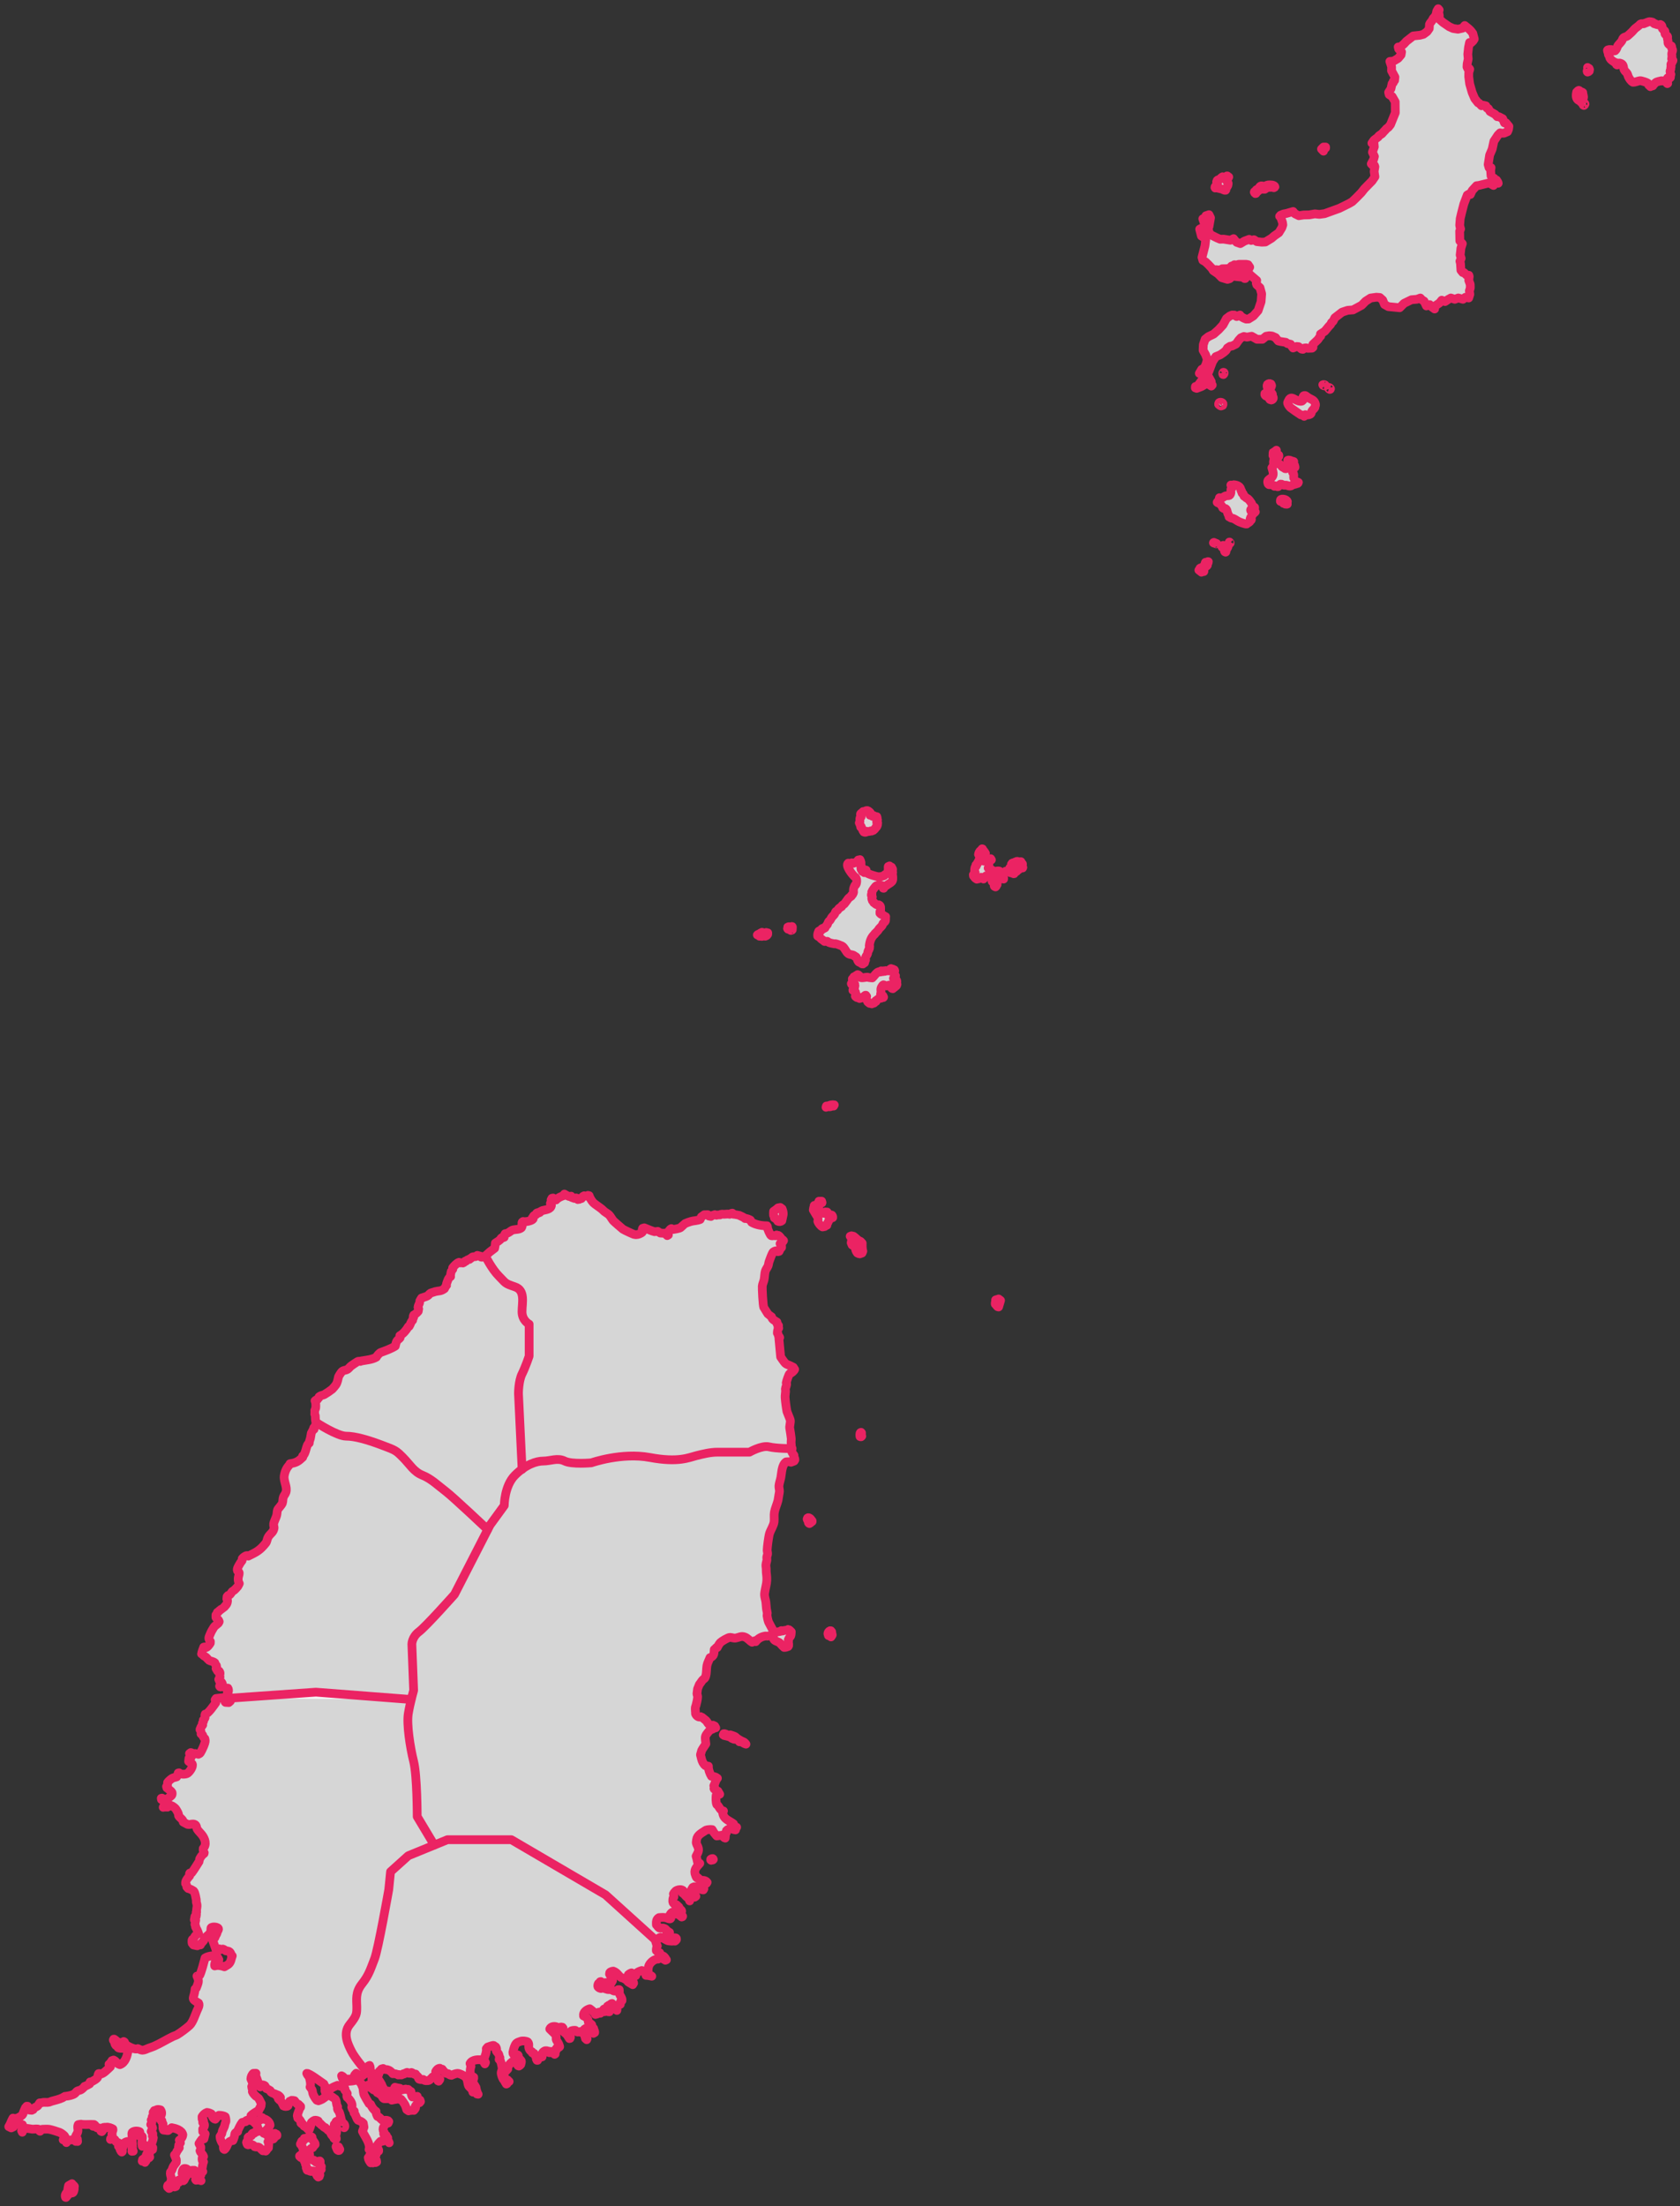 <svg width="192" height="252" viewBox="0 0 192 252" fill="none" xmlns="http://www.w3.org/2000/svg">
<rect x="0" y="0" width="192" height="252" fill="#333333" stroke="none"/>
<path d="M172.448 14.437L172.402 14.772L172.289 15.041L171.894 15.21L171.655 15.218L171.441 15.179L171.196 15.426L171.131 15.524L170.731 16.129L170.532 17.042L170.244 17.711L170.075 18.796L170.176 19.152L170.29 19.193L170.409 19.152L170.357 19.467L170.403 20.098L170.642 20.339L170.746 20.354L170.868 20.576L171.034 20.57L171.196 20.828L171.223 20.933L170.975 20.84L170.795 20.917L170.685 21.182L170.183 20.893L169.013 21.182L168.749 21.213L168.235 21.778L168.042 22.215L167.883 22.163L167.686 22.279L167.298 23.302L167.09 24.102L167.029 24.341L166.881 24.976L166.82 25.723L166.863 25.945L166.924 26.149L166.817 26.411L166.838 27.523L167.123 27.835L166.958 28.363L166.921 28.746L166.876 29.128L166.992 29.509L166.848 29.839L166.912 30.093L166.961 30.87L167.169 31.132L167.314 31.136L167.617 31.432L167.87 31.443L167.91 31.582L167.859 32.029L168.024 32.483L168.033 32.895L167.928 33.221L167.981 33.626L167.852 34.037L167.467 33.96L167.197 34.184L166.661 34.034L166.263 34.187L165.813 34.037L165.503 34.207L165.148 34.446L164.769 34.291L164.509 34.611L164.129 34.864L163.908 35.203L163.958 35.295L163.624 35.053L163.397 34.795L163.018 34.949L162.754 34.396L162.515 34.253L162.322 34.04L161.936 34.184L161.309 34.238L160.46 34.65L159.965 35.151L158.666 35.026L158.231 34.784L158.024 34.276L157.693 33.98L157.306 33.949L156.636 34.042L156.073 34.404L155.617 34.868L154.631 35.399L154.012 35.446L153.379 35.657L152.551 36.299L152.355 36.689L152.169 36.854L152.077 37.057L151.856 37.288L151.407 37.835L150.91 38.158L150.938 38.385L150.837 38.471L150.613 38.797L150.365 39.032L150.041 39.336L150.056 39.674L149.949 39.766L149.45 39.786L149.282 39.736L149.091 39.751L148.911 39.901L148.758 39.878L148.595 39.756L148.409 39.597L148.189 39.577L147.781 39.747L147.634 39.556L147.496 39.321L147.132 39.24L146.951 39.101L146.351 39.009L146.085 38.943L145.932 38.762L145.784 38.558L145.371 38.379L145.05 38.35L144.698 38.408L144.272 38.755H143.657L143.045 38.408L142.508 38.508L142.159 38.435L141.819 38.581L141.568 38.855L141.256 39.302L140.812 39.524L140.573 39.556L140.279 39.747L140.12 40.025L139.847 40.259L139.455 40.529L138.948 40.736L138.576 41.306L138.173 42.379L138.05 42.649L138.02 42.899L138.176 43.126L138.427 43.583L138.396 43.776L138.543 43.984L138.436 44.1L138.145 43.907L137.94 43.778L137.319 44.149L136.764 44.361L136.608 44.303L136.62 44.149L136.881 44.067L137.48 43.264L137.597 43.014L137.472 42.887L137.241 42.649H137.065L137.34 42.186L137.646 42.021L137.857 41.533L137.98 41.059L137.781 40.513L137.496 40.009L137.521 39.371L137.732 38.746L138.108 38.45L138.706 38.163L139.278 37.654L139.774 37.112L140.163 36.388L140.543 36.1L140.803 35.987L141.075 35.992L141.33 36.157L141.709 35.987L141.783 36.13L142.147 36.342L142.42 36.449L142.695 36.438L143.243 36.092L143.782 35.48L144.122 34.472L144.192 33.56L143.996 32.856L143.632 32.529L143.574 32.364L143.623 32.033L143.188 31.66L142.775 31.307L142.604 30.889L142.824 30.517L142.634 30.232L142.408 30.189H141.584L141.284 30.274L141.078 30.239L140.882 30.363L140.747 30.394L140.589 30.593L140.252 30.69L139.682 30.702L139.434 30.848L138.96 30.801L139.174 30.901L139.186 31.009L139.309 31.154L139.719 31.44L139.86 31.463L140.132 31.159L140.334 31.024L140.533 31.059L140.708 31.155L140.852 31.14L140.959 31.021L141.035 30.702L141.155 30.448L141.449 30.398L142.408 30.486L142.606 30.548L142.533 30.732L142.312 30.893L142.095 30.97L141.862 31.144L141.902 31.274L142.034 31.375L142.245 31.278L142.493 31.448L142.711 31.467L142.505 31.529L142.312 31.813H142.236L142.107 31.679L141.899 31.648L141.274 31.587L140.874 31.529L140.533 31.833L140.285 31.91L139.627 31.713L139.192 31.274L138.66 30.913L138.488 30.636L138.069 30.193L137.763 29.904L137.465 29.735L137.371 29.401L137.71 28.085L137.796 27.407L137.603 27.157L137.306 26.958L137.104 26.177L137.753 25.823L137.462 24.992L137.701 24.997L137.817 24.644L138.17 24.524L138.344 24.878L138.166 25.888L137.928 25.823L138.28 26.774L139.088 27.177L139.443 27.326L139.835 27.315L140.622 27.44L140.977 27.261L141.124 27.453L141.333 27.677L141.752 27.824L142.22 27.542L142.762 27.338L142.992 27.469L143.31 27.384L143.638 27.6L144.211 27.662L144.618 27.643L145.335 27.207L145.631 26.947L146.155 26.581L146.501 26.011L146.609 25.684L146.571 25.407L146.375 24.841L146.241 24.706L146.421 24.66L146.345 24.587L146.666 24.449L147.053 24.372L147.784 24.16L147.998 24.423L148.436 24.638L148.972 24.557L149.637 24.541L150.271 24.429L150.782 24.486L151.385 24.405L153.06 23.802L154.165 23.257L154.542 23.036L154.992 22.605L155.576 22.009L155.938 21.553L156.808 20.666L157.135 20.189L157.043 19.585L157.132 19.046L157.077 18.889L156.949 18.955L156.716 18.716L156.979 18.229L157.077 17.872L156.847 17.384L157.065 16.768L157.025 16.356L156.789 16.351L157.031 16.003L157.502 15.649L157.581 15.524L157.736 15.41L157.928 15.287L158.136 15.049L158.338 14.841L158.446 14.707L158.684 14.529L158.852 14.316L158.917 14.235L159.462 12.882L159.451 11.628L159.104 11.024L158.761 10.804L158.697 10.551L158.967 10.135L159.095 9.555L159.23 9.446L159.242 9.271L159.38 9.192L159.42 8.804L159.031 8.079L159.04 7.618L158.841 7.016L159.263 6.98L159.787 6.667L160.121 6.268L160.179 5.934L160.084 5.84L159.854 5.61L159.793 5.367H160.029L160.195 5.241L160.46 5.01L160.73 4.714L161.51 4.105L162.27 4.026L162.674 3.921L163.1 3.609L163.342 3.263L163.37 2.782L163.437 2.651L163.663 2.359L163.81 2.079L163.984 1.92L164.135 1.619L164.199 1.281L164.364 1L164.481 1.136L164.401 1.372L164.441 1.524L164.493 1.809L164.353 1.986L164.463 2.166L164.916 2.566L165.617 3.048L166.07 3.252L166.624 3.337L167.157 3.217L167.396 2.916L167.862 3.29L168.097 3.521L168.321 3.817L168.489 4.456L168.361 4.664L168.116 4.899L167.947 4.856L167.831 5.41L167.745 6.187L167.794 6.737L167.674 7.304L167.656 7.649L167.763 7.872L167.898 7.807L167.971 7.911L167.859 8.288L167.855 8.765L167.962 9.585L168.244 10.562L168.541 11.262L168.924 11.747L169.055 11.801L169.316 12.079L169.503 12.017L169.815 12.09L169.943 12.347L170.099 12.406L170.287 12.736L170.874 13.067L171.11 13.329L171.309 13.336L171.74 13.56L171.934 14.036L172.114 14.032L172.448 14.437Z" fill="white" fill-opacity="0.8" stroke="#EB2363" stroke-linecap="round" stroke-linejoin="round"/>
<path d="M28.714 241.831C28.703 241.754 28.686 241.699 28.689 241.643C28.788 241.524 29.422 241.104 29.583 241.065L29.678 240.796L29.739 240.77L29.749 240.662L29.795 240.659C29.83 240.593 29.862 240.492 29.856 240.416L29.831 240.377L29.865 240.277C29.759 240.081 29.654 239.827 29.525 239.648C29.514 239.632 29.32 239.501 29.29 239.476C29.128 239.336 28.919 239.115 28.839 238.918C28.871 238.817 28.888 238.599 28.793 238.519L28.809 238.458L28.766 238.339L28.809 238.3L28.882 237.944L28.671 237.465C28.68 237.231 28.777 236.981 28.959 236.829L29.259 236.823L29.21 237.051C29.271 237.216 29.529 237.834 29.525 237.98L29.62 238.003L29.544 238.098L29.739 238.378C29.79 238.341 29.856 238.256 29.865 238.192L29.92 238.149C30.003 238.123 30.218 238.182 30.279 238.246L30.245 238.323L30.291 238.366L30.346 238.358L30.364 238.439C30.399 238.454 30.433 238.536 30.441 238.569C30.592 238.614 30.749 238.711 30.882 238.794C30.889 239.036 31.302 239.131 31.482 239.199C31.482 239.24 31.514 239.304 31.549 239.326C31.587 239.327 31.645 239.301 31.669 239.272C31.802 239.3 31.981 239.467 32.052 239.576L31.945 239.681L31.853 239.662L31.807 239.73L31.95 239.883L32.03 239.839C32.063 239.879 32.39 240.5 32.406 240.553C32.522 240.624 32.808 240.644 32.911 240.538L32.909 240.416L32.979 240.379V240.304C33.029 240.251 33.076 240.179 33.105 240.112L33.102 240.02C33.163 240.011 33.272 239.945 33.322 239.913C33.431 239.906 33.557 239.923 33.662 239.951C33.717 240.022 33.951 240.357 34.024 240.377L34.1 240.354L34.354 240.599L34.348 240.716L34.265 240.774C34.205 241.024 33.976 241.485 33.974 241.693L34.048 241.751L34.026 241.927C34.183 242.005 34.363 242.252 34.427 242.408L34.388 242.506L34.467 242.583L34.55 242.568L34.743 242.854L34.857 242.867L34.933 242.967L35.049 242.989C35.08 243.058 35.169 243.22 35.239 243.26L35.349 243.252C35.389 243.136 35.612 242.601 35.554 242.506C35.575 242.404 35.864 242.216 35.947 242.192C36.048 242.163 36.277 242.21 36.366 242.269C36.407 242.323 36.468 242.435 36.47 242.506C36.504 242.533 36.595 242.596 36.641 242.598L36.712 242.717C36.886 242.754 36.938 243.013 37.174 243.021C37.248 243.178 37.433 243.182 37.492 243.329L37.64 243.387C37.761 243.531 37.798 243.703 37.894 243.852C37.975 243.98 38.145 244.068 38.163 244.24L38.289 244.351L38.435 244.309L38.427 244.224L38.32 244.086C38.44 243.771 38.528 243.428 38.439 243.093L38.194 242.785L38.2 242.666C38.264 242.608 38.41 242.439 38.408 242.342C38.505 242.268 38.698 242.204 38.822 242.219C38.901 242.266 38.983 242.315 39.054 242.375C39.047 242.325 39.045 242.263 39.033 242.215C38.955 241.92 38.894 241.587 38.791 241.301C38.709 241.074 38.479 240.995 38.585 240.638C38.386 240.38 38.507 239.98 38.289 239.741C38.278 239.729 38.007 239.553 37.97 239.529C37.388 239.144 37.271 239.538 36.782 239.804C36.666 239.868 36.519 239.913 36.393 239.961L36.206 239.899C36.06 239.73 35.825 239.373 35.762 239.157C35.658 238.795 35.768 238.82 35.512 238.493L35.432 238.39C35.56 238.159 35.433 237.463 35.313 237.232C35.243 237.1 35.128 237.02 35.058 236.833C35.352 236.798 36.656 237.809 37.021 238.041C37.04 238.136 37.111 238.279 37.189 238.341C37.094 238.43 37.105 238.61 37.181 238.706L37.132 238.823L37.174 238.953C37.277 238.979 37.349 238.93 37.465 238.982C37.704 238.528 38.122 238.377 38.567 238.2C38.701 238.216 39.269 238.417 39.391 238.495L39.434 238.61L39.409 238.746C39.513 238.862 39.604 238.999 39.685 239.131C39.645 239.233 39.612 239.457 39.67 239.56C39.958 239.775 40.373 240.312 40.2 240.699C40.228 240.834 40.349 241.08 40.484 241.142L40.457 241.334C40.691 241.606 40.72 241.976 40.925 242.185C41.1 242.233 41.402 242.374 41.519 242.523L41.599 242.978L41.421 243.454C41.676 243.999 42.39 244.91 42.172 245.517C42.249 245.607 42.332 245.701 42.397 245.801C42.376 245.957 42.2 246.369 42.083 246.464C42.1 246.688 42.235 246.875 42.361 247.052L42.478 247.01L42.615 247.06C42.693 247.021 42.835 246.997 42.921 247.021L43.044 246.955L43.016 246.755C42.831 246.641 42.663 246.447 42.704 246.21L42.839 246.09L42.988 246.132L42.983 246.024L43.141 245.725L43.276 245.705V245.587L43.188 245.511L43.197 245.425L43.096 245.368L43.038 245.24C43.09 244.98 43.321 244.766 43.5 244.585C43.566 244.557 43.697 244.544 43.763 244.58V244.47L43.861 244.477L43.953 244.413C44.092 244.464 44.405 244.624 44.48 244.759C44.432 244.605 44.321 244.477 44.262 244.324L44.315 244.193L44.238 244.251L44.106 244.22L44.131 244.066L44.183 244.013L44.146 243.916L44.012 243.932L43.901 243.866L43.846 243.72L43.913 243.585C43.812 243.477 43.745 243.225 43.788 243.081C43.841 242.905 44.081 242.528 44.284 242.483L44.361 242.508L44.434 242.335L44.345 242.235C44.226 242.174 43.979 242.16 43.867 242.238C43.575 242.215 43.457 241.829 43.145 241.754C43.072 241.63 42.942 241.324 42.98 241.173C42.726 241.029 42.457 240.644 42.361 240.376L42.184 240.291C42.085 240.127 41.62 239.362 41.577 239.191C41.519 238.958 41.506 238.673 41.474 238.432L41.414 238.346C41.37 238.281 41.322 238.098 41.311 238.018C41.127 237.914 41.048 237.67 40.876 237.533H40.745C40.562 237.755 39.769 237.703 39.434 237.791C39.24 237.554 39.103 237.432 39.039 237.109C39.162 237.149 39.311 237.302 39.367 237.414C39.652 237.54 39.935 237.453 40.233 237.494L40.502 237.336L40.484 237.124C40.511 237.026 40.642 236.883 40.713 236.817C40.878 236.991 41.184 237.083 41.415 237.109L41.546 236.986L41.553 236.925L41.623 236.936C41.697 236.928 41.82 236.818 41.865 236.767C41.865 236.381 41.898 236.29 42.122 235.978L42.239 235.924C42.347 236.128 42.327 236.341 42.272 236.563L42.355 236.702L42.517 236.756C42.566 236.89 42.605 237.04 42.621 237.182L42.496 237.41L42.502 237.563L42.802 237.856L42.777 238.394L42.717 238.452C42.573 238.46 42.219 238.221 42.076 238.164C42.04 238.201 42.021 238.287 42.033 238.336C42.275 238.378 42.504 238.552 42.682 238.71L42.869 238.73L42.928 238.826L43.007 238.845C43.054 238.893 43.092 238.971 43.115 239.033L43.261 239.06C43.311 239.19 43.475 239.212 43.561 239.299C43.695 239.434 43.69 239.627 43.895 239.722C44.156 239.759 44.604 239.63 44.774 239.891C45.036 239.82 45.303 239.798 45.564 239.734L45.628 239.795L45.831 239.784C46.187 240.21 46.334 240.431 46.486 240.977L46.697 241.115L46.743 241.042C46.944 241.134 47.117 240.998 47.297 241.061C47.385 240.95 47.503 240.863 47.505 240.707L47.438 240.672C47.417 240.596 47.735 240.189 47.845 240.149L47.949 240.18L48.056 240.049L47.998 239.88L47.918 239.881L47.747 239.745L47.683 239.456L47.487 239.499L47.346 239.437L47.248 239.514L47.131 239.525C47.022 239.392 46.971 239.062 46.966 238.899C46.851 238.85 46.728 238.752 46.644 238.66L46.443 238.672L46.36 238.625L46.002 238.706C45.952 238.677 45.825 238.621 45.763 238.633L45.704 238.54C45.517 238.508 45.32 238.478 45.138 238.421L45.089 238.498L45.105 238.602L45.298 238.567L45.395 238.637L45.509 238.617C45.553 238.695 45.595 238.811 45.594 238.902C45.516 238.94 45.438 238.98 45.362 239.022C45.24 239.002 45.152 238.925 45.019 238.914L44.262 238.849C44.209 238.844 44.123 238.807 44.075 238.789C43.826 238.699 43.913 238.704 43.8 238.499C43.773 238.45 43.719 238.403 43.696 238.352C43.682 238.322 43.666 238.196 43.653 238.176C43.529 237.981 43.368 237.642 43.203 237.491C43.172 237.302 43.199 237.144 43.218 236.955L43.28 236.936L43.341 236.598L43.396 236.541L43.482 236.552L43.583 236.344L43.638 236.313L43.696 236.327L43.788 236.274C43.845 236.306 43.926 236.371 43.984 236.386C44.046 236.402 44.128 236.385 44.192 236.397C44.503 236.454 44.712 236.615 44.896 236.871C44.982 236.819 45.468 236.93 45.505 237.013L45.597 236.967C45.663 237.012 45.794 237.026 45.87 237.013L45.916 236.964L46.005 236.956L46.106 236.875L46.188 236.896C46.285 236.833 46.408 236.748 46.522 236.719C46.588 236.741 46.655 236.775 46.712 236.815C46.783 236.806 46.879 236.807 46.948 236.832L46.972 236.756L47.021 236.73C47.101 236.736 47.251 236.885 47.349 236.925L47.498 236.91C47.565 237.059 47.724 237.152 47.821 237.281L47.836 237.418L47.897 237.494C48.019 237.557 48.238 237.542 48.374 237.529C48.483 237.697 48.883 237.698 49.039 237.621C49.116 237.583 49.385 237.319 49.449 237.236L49.725 237.198L49.841 236.967L49.789 236.629C49.869 236.459 50.06 236.245 50.267 236.246C50.329 236.3 50.455 236.36 50.54 236.356C50.644 236.524 50.806 236.683 50.95 236.817L51.256 236.883C51.305 236.979 51.496 237.048 51.593 237.055C51.736 236.974 52.115 236.833 52.275 236.833C52.536 236.833 53.132 237.117 53.28 237.34C53.469 237.624 53.423 237.972 53.565 238.279C53.577 238.304 53.592 238.312 53.61 238.334C53.68 238.42 53.756 238.471 53.828 238.548C53.905 238.632 53.961 238.74 54.043 238.826V238.972L54.137 238.902C54.267 238.957 54.426 239.07 54.507 239.188L54.645 239.215C54.553 239.064 54.488 238.873 54.446 238.702C54.437 238.662 54.417 238.48 54.407 238.456C54.3 238.205 54.04 237.978 54.027 237.69C54.071 237.608 54.17 237.378 54.147 237.279L54.082 237.232L53.981 237.263C53.666 236.996 53.696 236.381 53.828 236.04L53.718 235.705C53.959 235.236 54.725 235.223 55.166 235.313L55.417 235.747L55.485 235.59L55.289 235.178C55.437 234.957 55.648 234.265 55.577 234.014L55.733 233.827C55.839 233.796 56.324 233.602 56.425 233.645L56.397 233.779L56.614 233.823L56.624 233.776C56.727 233.841 56.774 234.049 56.752 234.159L56.703 234.183C56.729 234.389 56.896 234.454 56.979 234.605C57.052 234.739 57.037 234.908 57.138 235.045L57.129 235.202L57.04 235.24L57.104 235.263C57.245 235.4 57.334 235.907 57.371 236.109C57.442 236.492 57.358 236.353 57.285 236.702C57.244 236.899 57.413 237.352 57.518 237.509L57.616 237.571C57.659 237.759 57.778 237.887 57.867 238.05L57.944 238.012L57.967 237.952L57.873 237.942L57.852 237.853L57.922 237.74L58.002 237.702C58.047 237.737 58.131 237.763 58.188 237.762C58.123 237.711 58.065 237.647 58.011 237.584L57.891 237.571C57.636 237.395 57.705 237.25 57.573 237.055C57.608 236.946 57.583 236.83 57.631 236.725C57.773 236.614 57.919 236.481 58.032 236.34C57.981 236.048 58.3 235.687 58.51 235.527C58.633 235.492 58.806 235.459 58.935 235.475C59 235.64 59.097 235.828 59.214 235.963L59.309 235.996C59.385 235.963 59.472 235.891 59.517 235.822C59.535 235.714 59.585 235.586 59.588 235.482C59.592 235.317 59.386 235.23 59.318 235.11C59.311 235.098 59.244 234.829 59.236 234.798C59.211 234.705 59.063 234.674 58.984 234.702L58.846 234.646L58.749 234.689L58.681 234.667C58.656 234.638 58.601 234.507 58.607 234.475C58.664 234.21 58.713 233.98 58.816 233.729C58.984 233.318 59.102 233.308 59.514 233.162C59.703 233.095 60.145 233.124 60.313 233.246C60.573 233.509 60.268 233.826 60.575 234.203C60.623 234.263 60.709 234.334 60.788 234.355L60.837 234.493C60.902 234.524 60.977 234.544 61.048 234.555C61.092 234.714 61.215 234.907 61.342 235.013L61.297 235.193L61.37 235.34H61.437L61.434 235.159C61.519 235.113 61.701 234.993 61.746 234.901L61.832 234.986L61.957 234.944C61.89 234.605 61.965 234.396 62.294 234.251H62.5L62.481 234.328L62.518 234.405L62.65 234.29L62.726 234.305L62.793 234.47L62.861 234.362L62.965 234.328L63.088 234.355L63.149 234.439V234.508C63.229 234.54 63.328 234.594 63.387 234.658L63.449 234.616L63.406 234.543C63.387 234.464 63.509 234.279 63.553 234.224L63.507 234.093C63.559 234.005 63.675 233.857 63.77 233.812L63.899 233.847L63.96 233.785L63.935 233.688C63.869 233.427 63.728 233.283 63.605 233.051C63.512 232.876 63.601 232.71 63.551 232.548L63.516 232.435L62.831 231.766C62.946 231.476 63.307 231.429 63.577 231.509C63.682 231.54 63.689 231.617 63.871 231.592C64.025 231.571 64.088 231.504 64.273 231.562L64.355 231.673C64.339 232.207 64.506 232.11 64.768 232.392C64.839 232.468 64.993 232.74 65.068 232.854L65.142 232.839L65.09 232.751L65.114 232.704L65.191 232.727L65.181 232.554L65.114 232.454C65.099 232.335 65.188 232.191 65.209 232.072L65.307 231.973C65.438 231.923 65.618 231.902 65.757 231.919C65.791 231.995 65.92 232.082 65.993 232.111C66.089 232.116 66.221 232.102 66.309 232.058L66.398 232.08L66.446 232.153L66.686 232.196L66.75 232.107L66.712 231.977L66.793 231.789L66.967 231.684L67.093 231.73L67.138 231.807L67.227 231.854C67.234 231.888 67.231 231.965 67.203 231.992L67.288 232.05L67.304 231.935L67.417 231.877C67.575 231.855 67.726 232.067 67.717 232.208L67.825 232.261L67.815 232.115L67.965 232.177C67.998 232.054 67.86 231.834 67.843 231.692L67.711 231.581C67.708 231.528 67.679 231.426 67.634 231.392L67.626 231.276C67.564 231.2 67.402 231.073 67.295 231.079C67.18 230.984 67.296 230.756 67.065 230.48C66.927 230.425 66.846 230.317 66.691 230.273C66.61 229.853 67.045 229.545 67.402 229.453C67.578 229.581 68.007 229.896 68.042 230.103L68.256 230.045L68.446 229.841L68.528 229.86L68.614 229.964C68.709 229.817 68.829 229.743 68.926 229.61L68.96 229.708L69.082 229.791C69.046 229.715 68.996 229.622 68.982 229.537L69.037 229.479L69.11 229.487C69.198 229.608 69.362 229.639 69.468 229.782L69.637 229.798C69.608 229.624 69.336 229.287 69.423 229.157L69.517 229.149L69.573 229.053L69.692 229.187L69.778 229.099L69.753 228.976C69.787 228.924 69.882 228.846 69.95 228.849C70.008 228.911 70.099 229.053 70.1 229.144C70.059 229.186 70.059 229.312 70.069 229.364L70.2 229.257C70.283 229.393 70.394 229.523 70.5 229.641L70.516 229.493C70.456 229.44 70.391 229.377 70.347 229.311C70.346 229.254 70.379 229.173 70.409 229.127C70.51 229.065 70.776 228.916 70.892 228.949C70.893 228.816 70.889 228.627 70.984 228.521H71.086C71.138 228.216 70.829 227.97 70.782 227.678C70.76 227.544 70.806 227.41 70.766 227.267L70.629 227.275L70.464 227.413C70.109 227.495 70.022 227.312 69.815 227.267C69.7 227.242 69.56 227.274 69.444 227.252C69.232 227.211 68.91 227.005 68.684 227.136C68.534 227.098 68.432 227.073 68.335 226.937C68.293 226.837 68.336 226.653 68.391 226.567C68.466 226.539 68.561 226.441 68.584 226.364L68.666 226.343C68.72 226.391 68.856 226.502 68.929 226.515C69.184 226.442 69.422 226.426 69.667 226.555L69.861 226.497L70.004 226.241C69.97 225.964 69.789 225.735 69.659 225.497L69.689 225.321C69.752 225.217 69.98 225.155 70.09 225.151C70.599 225.323 70.692 225.748 71.045 225.912C71.093 225.935 71.166 225.929 71.214 225.951C71.33 226.005 71.507 226.099 71.609 226.175C71.652 226.207 71.709 226.317 71.753 226.352C71.914 226.481 72.135 226.578 72.31 226.698L72.414 226.528C72.416 226.339 72.162 226.23 72.059 226.108C71.953 225.984 71.859 225.811 71.768 225.674L71.817 225.552C71.911 225.466 72.053 225.386 72.175 225.352C72.27 225.482 72.52 225.614 72.665 225.667L72.613 225.493C72.775 225.289 73.103 225.151 73.345 225.081C73.448 225.168 73.63 225.28 73.767 225.301C73.783 225.413 73.798 225.525 73.82 225.636C74.042 225.641 74.278 225.685 74.493 225.736C74.438 225.663 74.196 225.581 74.113 225.559C74.029 225.248 74.043 224.72 74.202 224.435C74.392 224.095 74.802 223.765 75.213 223.778C75.297 223.655 75.463 223.599 75.608 223.601L75.859 223.807L75.942 223.804L76.042 223.91L76.162 223.861C76.076 223.71 75.969 223.558 75.831 223.449C75.625 223.436 75.517 223.249 75.387 223.108L75.393 223.05C75.326 223.029 75.212 222.97 75.17 222.91L75.118 222.914C75.112 222.874 75.041 222.825 75.008 222.809C74.998 222.704 75.037 222.359 75.121 222.274L75.059 222.228L75.075 222.164C74.989 222.069 75.019 221.947 74.953 221.842C75.018 221.683 75.294 221.312 75.479 221.279L75.562 221.303L75.614 221.361C75.797 221.28 76.303 221.84 76.618 221.679L76.689 221.724C76.764 221.72 77.003 221.731 77.056 221.692L77.135 221.725C77.153 221.698 77.187 221.672 77.219 221.662L77.237 221.62L77.172 221.595L77.215 221.562L77.295 221.574L77.31 221.531L77.298 221.423L77.243 221.366C76.995 221.298 76.723 221.417 76.542 221.152C76.429 221.163 76.264 221.104 76.198 221.006C76.187 220.953 76.183 220.83 76.22 220.783L76.3 220.721C76.368 220.737 76.451 220.737 76.52 220.729C76.455 220.691 76.363 220.647 76.287 220.635L76.284 220.571L76.208 220.577L76.165 220.531L76.147 220.442C75.882 220.118 75.586 220.279 75.341 220.219C75.206 220.137 75.136 219.972 75.017 219.866C75.001 219.554 74.988 219.211 75.317 219.039C75.626 219.022 75.907 218.977 76.211 219.085C76.317 219.122 76.502 219.23 76.618 219.17L76.667 219.106C76.635 219.058 76.559 218.985 76.502 218.969C76.473 218.795 76.714 218.427 76.897 218.399C76.946 218.432 76.984 218.489 77.031 218.518C77.097 218.558 77.187 218.549 77.253 218.596L77.316 218.64C77.541 218.63 77.736 218.836 77.904 218.969L77.987 218.939L78.014 218.888C77.789 218.819 77.891 218.688 77.831 218.605C77.842 218.483 77.965 218.353 77.877 218.213C77.791 218.077 77.528 218.041 77.598 217.843L77.298 217.558C77.244 217.538 77.164 217.53 77.108 217.544C77.05 217.455 76.956 217.412 76.909 217.311C76.866 217.218 76.876 216.729 77.016 216.69L77.025 216.524C76.989 216.476 76.965 216.396 76.961 216.337C76.994 216.255 77.148 216.056 77.209 216.008C77.422 215.842 77.932 215.744 78.116 216.005L78.02 216.13L78.011 216.24C78.261 216.326 78.309 216.642 78.654 216.78C78.716 216.894 78.769 217.013 78.82 217.132L78.832 216.948C78.968 216.788 79.18 216.685 79.392 216.707L79.527 216.611L79.309 216.419L79.153 216.453L78.991 216.375C78.846 216.055 79.025 215.841 79.181 215.585L79.331 215.518L79.444 215.585L79.53 215.51C79.61 215.511 79.711 215.549 79.778 215.59L79.861 215.721C80.009 215.789 80.211 215.862 80.376 215.874L80.445 215.747C80.371 215.742 80.246 215.693 80.2 215.63L80.17 215.507L80.014 215.44C80.036 214.953 80.386 214.949 80.751 215.117L80.813 215.007C80.733 214.879 80.537 214.803 80.394 214.787C80.37 214.784 80.304 214.814 80.277 214.814C80.116 214.811 79.856 214.601 79.754 214.483L79.662 214.51C79.579 214.472 79.525 214.293 79.494 214.221C79.239 213.619 79.575 213.29 79.977 212.844L79.714 212.686C79.681 212.464 79.615 212.24 79.555 212.025C79.633 211.888 79.818 211.541 79.83 211.378C79.859 210.983 79.621 210.777 79.57 210.466L79.61 210.143C79.671 209.664 80.101 209.422 80.473 209.185C80.562 209.129 80.605 209.084 80.7 209.041C80.805 208.994 81.256 208.953 81.392 208.986C81.468 209.087 81.509 209.213 81.581 209.313C81.681 209.45 81.804 209.582 81.912 209.713L82.482 209.631L82.589 209.679C82.629 209.778 82.765 209.941 82.88 209.959C82.905 209.774 82.917 209.573 82.904 209.386L83.011 209.351L83.024 209.102C83.128 208.973 83.385 208.858 83.551 208.867C83.703 208.932 83.889 209.005 84.056 209.021L84.001 208.902L84.028 208.797L84.187 208.717L83.878 208.575L83.832 208.325C83.259 207.896 82.686 207.824 82.586 207.017L82.684 206.862C82.263 206.813 82.213 206.322 81.918 206.127C81.804 205.864 81.816 205.359 81.844 205.084L82.255 204.946L82.047 204.592C81.955 204.559 81.621 204.413 81.597 204.303L81.67 204.142L81.581 203.972C81.739 203.692 81.765 203.373 81.989 203.122C81.757 202.928 81.588 202.928 81.312 202.898C81.128 202.612 80.934 202.093 80.96 201.745L80.626 201.687C80.384 201.506 80.243 201.193 80.172 200.912L80.054 200.44C80.051 200.375 80.081 200.342 80.099 200.28L80.188 199.959C80.27 199.768 80.55 199.398 80.669 199.201L80.618 198.783C80.57 198.388 80.622 198.228 80.88 197.919L81.095 197.662C81.11 197.65 81.349 197.551 81.385 197.531C81.53 197.455 81.624 197.38 81.799 197.359L81.686 197.158L81.477 197.059L81.318 197.12C81.252 197.076 81.066 197.011 81.031 196.981C80.889 196.859 80.812 196.656 80.684 196.531C80.649 196.497 80.161 196.099 80.121 196.089C79.867 196.235 79.572 195.99 79.487 195.754C79.495 195.525 79.434 195.248 79.466 195.027C79.476 194.953 79.524 194.869 79.543 194.796C79.618 194.499 79.725 194.097 79.729 193.795C79.731 193.692 79.654 193.565 79.653 193.461L79.723 192.907C79.728 192.888 79.911 192.429 79.922 192.41C79.939 192.377 79.959 192.365 79.983 192.337C80.098 192.202 80.184 192.027 80.299 191.902C80.461 191.725 80.558 191.79 80.657 191.436C80.765 191.051 80.725 190.658 80.789 190.275C80.842 189.96 81.03 189.644 81.141 189.343C81.151 189.342 81.185 189.343 81.192 189.339C81.618 189.134 81.592 188.914 81.63 188.416L81.698 188.435C81.728 188.352 81.805 188.237 81.879 188.185H81.976C82.023 188.06 82.228 187.714 82.323 187.623C82.486 187.466 83.213 187.023 83.434 187.031C83.65 187.039 83.865 187.144 84.089 187.104C84.471 187.035 84.707 186.84 85.103 186.985C85.478 187.122 85.631 187.398 85.957 187.585L86.264 187.416L86.364 187.52C86.647 187.141 87.037 186.934 87.5 186.873C87.565 186.865 87.647 186.897 87.712 186.889C87.901 186.866 88.037 186.79 88.244 186.814L88.361 186.891C88.4 187.003 88.406 187.096 88.41 187.212C88.506 187.428 88.818 187.492 89.007 187.589C89.183 187.679 89.396 188.013 89.613 188.176C89.757 188.185 89.939 188.129 90.069 188.073L90.127 187.973L90.106 187.888L90.133 187.8C90.063 187.653 90.16 187.487 90.088 187.308C90.296 186.804 90.404 187.108 90.433 186.392C90.374 186.325 90.178 186.131 90.081 186.123C89.907 186.26 89.646 186.195 89.457 186.3L89.301 186.258L89.221 186.335C89.096 186.367 88.593 186.476 88.481 186.392C88.341 186.245 88.236 186.031 88.144 185.86L87.84 185.288C87.763 185.091 87.688 184.73 87.656 184.519C87.651 184.486 87.694 184.314 87.691 184.272C87.678 184.112 87.619 183.947 87.599 183.787C87.564 183.521 87.562 183.248 87.525 182.982C87.49 182.727 87.38 182.424 87.375 182.171C87.368 181.868 87.55 181.17 87.602 180.822C87.669 180.373 87.626 180.056 87.577 179.608C87.562 179.475 87.577 179.336 87.568 179.202C87.558 179.063 87.524 178.88 87.534 178.743C87.549 178.553 87.626 178.359 87.648 178.169C87.658 178.076 87.621 177.966 87.632 177.873C87.646 177.747 87.717 177.61 87.724 177.486C87.731 177.356 87.675 177.208 87.675 177.077C87.675 176.793 87.839 175.502 87.944 175.165C88.075 174.749 88.419 174.255 88.468 173.826C88.508 173.476 88.439 173.071 88.502 172.729C88.585 172.277 88.809 171.82 88.918 171.371L89.026 170.698C89.047 170.567 89.072 170.494 89.08 170.362C89.093 170.157 89.002 169.918 89.022 169.716C89.053 169.407 89.181 169.071 89.24 168.763C89.338 168.248 89.34 167.317 89.843 166.984C89.976 166.966 90.275 166.957 90.4 167.026L90.761 166.888L90.847 166.745C90.853 166.63 90.781 166.459 90.709 166.373L90.74 166.23C90.682 166.162 90.494 165.885 90.476 165.81C90.47 165.785 90.477 165.556 90.474 165.51C90.459 165.266 90.421 165.021 90.412 164.777C90.406 164.625 90.442 164.46 90.428 164.31C90.396 163.956 90.323 163.593 90.272 163.24C90.265 163.196 90.237 163.064 90.241 163.032C90.346 162.127 90.409 162.428 90.118 161.688L89.938 161.232C89.856 160.842 89.753 160.02 89.727 159.619C89.712 159.397 89.774 159.134 89.781 158.908C89.784 158.832 89.752 158.748 89.757 158.673C89.77 158.456 89.937 158.23 89.888 158.011L89.855 157.961C89.878 157.794 90.147 156.978 90.253 156.899C90.447 156.866 90.752 156.586 90.817 156.418L90.666 156.18C89.695 155.648 89.965 156.097 89.246 155.04L89.215 154.999L89.019 152.898L89.108 152.786L89.08 152.718L89.004 152.709L88.894 152.319L88.841 152.274C88.846 152.119 88.862 151.802 88.995 151.708L88.918 151.617L88.973 151.555L88.945 151.486L88.976 151.416L88.906 151.385L88.909 151.309L88.823 151.255C88.787 151.197 88.781 151.076 88.792 151.012C88.573 150.862 88.211 150.718 88.18 150.416C88.142 150.386 87.781 150.11 87.77 150.096C87.758 150.082 87.298 149.368 87.296 149.362C87.184 149.093 87.101 147.178 87.115 146.926C87.127 146.698 87.279 146.398 87.326 146.167C87.388 145.861 87.378 145.499 87.464 145.202C87.522 144.999 87.702 144.787 87.782 144.586C87.838 144.444 87.84 144.266 87.892 144.121C88.007 143.798 88.155 143.383 88.315 143.082C88.374 142.97 88.609 142.862 88.743 142.864L88.894 142.971L89.041 142.94C89.117 142.806 89.176 142.651 89.221 142.504L89.325 142.493L89.31 142.246L89.151 142.058C89.235 141.971 89.373 141.851 89.49 141.809L89.549 141.712C89.503 141.603 89.411 141.616 89.378 141.581C89.234 141.431 89.145 141.217 88.952 141.115L88.845 141.124L88.749 141.069L88.627 141.159C88.524 141.079 88.3 141.203 88.14 141.144C88.003 141.067 87.761 140.448 87.714 140.29C87.691 140.211 87.756 140.14 87.653 140.018C87.08 140.021 86.398 139.91 85.899 139.615L85.758 139.365C85.645 139.299 85.287 139.135 85.149 139.189C85.018 139.047 84.634 138.896 84.457 138.81C84.433 138.799 83.865 138.702 83.841 138.703C83.807 138.653 83.746 138.605 83.694 138.575L83.642 138.606L83.591 138.595L83.385 138.704C83.269 138.641 82.907 138.699 82.766 138.7C82.621 138.701 82.402 138.642 82.286 138.772C82.156 138.761 82 138.773 81.875 138.81L81.692 138.743C81.559 138.775 81.356 138.85 81.254 138.947L81 138.897L80.896 138.751L80.491 138.755L80.155 138.997L80.023 139.293C79.695 139.435 79.319 139.424 78.979 139.515C78.772 139.57 78.481 139.677 78.287 139.768C78.28 139.772 77.999 140.026 77.999 140.026L77.767 140.234C77.605 140.333 77.056 140.425 76.87 140.443L76.731 140.338C76.544 140.414 76.392 140.638 76.383 140.837L76.275 140.813L76.386 141.059L76.251 141.137C76.177 141.096 76.092 140.913 76.067 140.84C76.006 140.897 75.554 140.85 75.458 140.845L75.166 140.654C75.136 140.657 74.828 140.694 74.818 140.693C74.551 140.643 73.92 140.36 73.636 140.25L73.446 140.303C73.349 140.469 73.43 140.583 73.41 140.746C73.23 140.919 72.916 141.031 72.671 141.031C72.657 141.031 72.477 141.008 72.466 141.004C72.276 140.94 71.332 140.506 71.177 140.397C71.149 140.377 70.15 139.514 70.08 139.43C69.918 139.234 69.793 138.965 69.619 138.784C69.479 138.639 69.24 138.519 69.079 138.391C68.971 138.303 68.878 138.192 68.77 138.103C68.556 137.926 67.971 137.546 67.818 137.39C67.626 137.195 67.411 136.842 67.331 136.575L67.193 136.544L67.046 136.633L66.752 136.589C66.632 136.633 66.489 136.777 66.456 136.903L66.37 136.887L66.202 136.995L66.07 136.98L66.033 137.018L65.972 136.875L65.831 136.833L65.647 136.887L65.332 136.775L65.267 136.633L65.142 136.681C64.989 136.691 64.621 136.475 64.502 136.394L64.377 136.587C64.139 136.651 63.703 136.851 63.553 137.064C63.431 137.023 63.302 136.925 63.203 136.845L63.078 136.872L62.981 137.056C63.002 137.192 63.025 137.356 62.904 137.452C62.915 137.496 62.971 137.669 63.02 137.685C62.937 138.154 62.404 138.167 61.979 138.28C61.906 138.299 61.834 138.383 61.743 138.404L61.697 138.496L61.627 138.481L61.575 138.55L61.471 138.512C61.429 138.518 61.346 138.548 61.32 138.585L61.29 138.712C61.236 138.804 60.971 138.786 60.947 138.978L60.968 139.086L60.92 139.093L60.904 139.147H60.818L60.925 139.244C60.784 139.468 60 139.604 59.784 139.523L59.685 139.597L59.655 139.678L59.685 139.772L59.649 139.831L59.689 139.9C59.688 140.029 59.661 140.139 59.59 140.248C59.343 140.455 58.959 140.421 58.663 140.482C58.335 140.55 58.193 140.878 57.732 140.916L57.545 141.26L57.621 141.333C57.554 141.376 57.413 141.387 57.337 141.376L57.245 141.467C57.26 141.616 56.709 141.919 56.611 141.993C56.607 142.187 56.572 142.392 56.532 142.581C56.348 142.734 56.145 142.865 55.962 143.016C55.752 143.19 55.318 143.69 54.983 143.591L54.915 143.493L54.548 143.398C54.429 143.585 54.24 143.529 54.07 143.559C53.904 143.589 53.86 143.754 53.696 143.787L53.651 143.853C53.527 143.853 53.329 143.945 53.261 144.053L53.164 144.057C53.111 144.136 52.994 144.24 52.9 144.268C52.823 144.236 52.69 144.201 52.612 144.256C52.584 144.225 52.498 144.198 52.459 144.189C52.219 144.251 51.862 144.637 51.727 144.825L51.746 144.98C51.723 145.005 51.606 145.136 51.602 145.148C51.548 145.296 51.459 145.658 51.495 145.821C51.224 145.957 51.133 146.377 51.035 146.631C51.033 146.637 51.052 146.764 51.054 146.779C50.962 146.908 50.859 147.053 50.797 147.2C50.343 147.526 50.199 147.417 49.74 147.533L49.391 147.646C49.323 147.668 49.279 147.668 49.217 147.702C49.086 147.774 48.98 147.954 48.85 148.026C48.663 148.127 48.381 148.195 48.178 148.268C48.113 148.38 48.018 148.509 47.967 148.626C47.96 148.643 47.97 148.741 47.964 148.766C47.919 148.959 47.791 149.12 47.772 149.331L47.848 149.5L47.799 149.784C47.682 149.928 47.456 150.138 47.288 150.209L47.233 150.339L47.266 150.493C47.212 150.563 47.145 150.72 47.159 150.813C46.96 150.95 46.906 151.303 46.761 151.506L46.669 151.532C46.447 151.915 46.099 152.356 45.696 152.566L45.723 152.813C45.672 152.882 45.6 152.946 45.532 152.997C45.274 153.193 45.257 153.431 45.178 153.755C44.656 154.082 44.071 154.28 43.497 154.493C43.363 154.542 43.08 154.875 43.013 155.022C42.509 155.315 41.823 155.358 41.262 155.461C41.255 155.462 41.214 155.501 41.207 155.507C41.126 155.485 40.942 155.475 40.867 155.526C40.628 155.687 40.365 155.842 40.138 156.017C39.996 156.126 39.883 156.289 39.74 156.395C39.517 156.561 39.224 156.47 39.011 156.742C38.927 156.85 38.739 157.138 38.69 157.252L38.641 157.471C38.542 157.909 38.501 158.083 38.189 158.433L37.973 158.675C37.706 158.887 37.341 159.134 37.046 159.304C36.909 159.382 36.718 159.344 36.46 159.557L36.439 159.663C36.379 159.695 36.312 159.794 36.286 159.854C36.196 159.872 36.062 159.936 36.001 160.008C36.103 160.193 36.102 160.642 36.075 160.839C36.064 160.922 35.992 161.016 35.974 161.1C35.97 161.12 35.959 161.501 35.965 161.532C35.971 161.563 36.023 161.647 36.026 161.674C36.062 162.041 35.998 162.242 36.16 162.628L36.087 162.826L36.014 162.864L36.001 162.948L35.861 163.09C35.876 163.143 35.888 163.198 35.894 163.253H35.808C35.799 163.274 35.792 163.298 35.781 163.319C35.761 163.355 35.59 163.657 35.585 163.675C35.56 163.754 35.562 163.803 35.547 163.884L35.472 164.302C35.428 164.488 35.333 164.641 35.343 164.841C34.961 164.987 35.011 166.036 34.593 166.307L34.599 166.453C34.106 166.922 33.858 167.092 33.142 167.192C33.062 167.382 32.923 167.49 32.817 167.654C32.644 167.921 32.528 168.269 32.483 168.584C32.396 169.205 32.868 169.841 32.676 170.462C32.619 170.648 32.456 170.819 32.388 171.004C32.304 171.231 32.349 171.48 32.269 171.701C32.187 171.926 31.762 172.335 31.721 172.471C31.66 172.671 31.671 172.907 31.616 173.109C31.525 173.444 31.33 173.738 31.273 174.083C31.245 174.25 31.356 174.415 31.313 174.595C31.21 175.026 31.003 175.104 30.775 175.387C30.478 175.756 30.567 176.026 30.364 176.275C29.682 177.114 29.348 177.263 28.375 177.746L28.248 177.687C28.064 177.675 27.787 177.9 27.685 178.033L27.664 178.262C27.526 178.426 27.401 178.624 27.302 178.813C27.167 179.073 26.954 179.388 27.308 179.592C27.453 179.824 27.016 180.257 27.348 180.876C27.299 180.972 27.243 181.126 27.18 181.208C27.065 181.357 26.875 181.544 26.735 181.672C26.71 181.696 26.616 181.725 26.589 181.749C26.422 181.896 26.324 182.232 26.053 182.25L25.949 182.373L25.924 182.643C26.063 182.754 25.981 183.089 25.915 183.206C25.841 183.34 25.675 183.501 25.575 183.623C25.57 183.63 25.113 183.89 24.911 184.159L24.844 184.167L24.745 184.436L24.678 184.466V184.751C24.781 184.949 24.952 184.916 25.049 185.227L25.01 185.327C24.958 185.462 24.57 185.682 24.452 185.86C24.287 186.11 24.127 186.396 24.017 186.673C23.866 187.052 23.767 187.153 24.041 187.491L24.035 187.681C23.953 187.843 23.682 188.204 23.484 188.211C23.473 188.176 23.414 188.135 23.383 188.121L23.276 188.148C23.238 188.215 23.041 188.818 23.034 188.914H23.096C23.169 188.959 23.207 189.074 23.285 189.132C23.364 189.19 23.472 189.23 23.545 189.293C23.604 189.344 23.847 189.622 23.885 189.646C24.065 189.762 24.337 189.749 24.559 189.936C24.575 190.024 24.645 190.184 24.724 190.235L24.764 190.428L24.691 190.584L24.868 190.886H25.049C25.287 191.177 25.013 191.314 25.144 191.561C25.133 191.633 25.076 191.796 25 191.828L25.079 192.012L25.251 192.075C25.335 192.149 25.426 192.31 25.435 192.423L25.398 192.553L25.343 192.575C25.298 192.544 25.194 192.497 25.137 192.508L25.094 192.6L25.147 192.673L25.236 192.694L25.355 192.621L25.481 192.62C25.596 192.742 25.873 192.863 26.044 192.827C26.116 192.922 26.132 193.126 26.096 193.236L26.044 193.249L25.98 193.396L26.09 193.837L26.332 194.052L26.371 194.174L26.329 194.313L26.148 194.476L25.771 194.452L25.71 194.377L25.695 194.077L25.468 193.92L24.691 194.01L24.584 194.163L24.672 194.33L24.663 194.494C24.505 194.716 23.745 195.843 23.447 195.798C23.39 195.879 23.417 196.108 23.438 196.194C23.406 196.287 23.321 196.422 23.236 196.476L23.254 196.63L23.132 196.839L23.169 197.033C23.125 197.144 22.997 197.163 22.951 197.303L22.954 197.405L22.869 197.504L22.859 197.58C22.975 197.646 23.009 197.937 22.973 198.053L23.157 198.188C23.186 198.31 23.296 198.529 23.41 198.596C23.424 198.666 23.448 198.748 23.453 198.818C23.475 199.112 23.057 199.98 22.896 200.227C22.861 200.282 22.736 200.365 22.673 200.385L22.29 200.293L22.225 200.333L21.929 200.285L21.895 200.214L21.797 200.189L21.656 200.299C21.766 200.377 21.847 200.596 21.852 200.724L21.733 200.822L21.595 200.842L21.555 201.196L21.962 201.478C22.133 201.77 21.656 202.414 21.43 202.559C21.224 202.69 20.644 202.712 20.465 202.504L20.37 202.52C20.383 202.64 20.212 202.804 20.195 202.963C20.038 203.024 19.82 203.049 19.681 203.126C19.56 203.193 19.234 203.469 19.152 203.602L19.136 203.994L19.032 204.067L19.078 204.229L19.154 204.235C19.292 204.461 19.491 204.472 19.66 204.75C19.689 204.835 19.678 205.013 19.613 205.084C19.483 205.225 19.025 205.553 18.842 205.619L18.704 205.586L18.637 205.449L18.509 205.39L18.431 205.408L18.453 205.554L18.594 205.609C18.698 205.848 18.919 205.983 18.974 206.263L18.946 206.334C18.876 206.311 18.741 206.352 18.68 206.384L18.652 206.442C18.717 206.446 19.072 206.448 19.087 206.443C19.24 206.398 19.377 206.214 19.555 206.235C19.681 206.267 19.993 206.498 20.061 206.587C20.161 206.717 20.475 207.221 20.41 207.4C20.522 207.634 20.953 207.835 20.943 208.126L21.106 208.214L21.432 208.388C21.681 208.463 22.057 208.258 22.29 208.41C22.494 208.543 22.442 208.79 22.553 208.959C22.701 209.184 22.928 209.383 23.092 209.599C23.43 210.04 23.654 210.686 23.224 211.152C23.186 211.289 23.255 211.521 23.343 211.627L23.319 211.724C23.104 211.854 22.852 212.195 22.786 212.441C22.78 212.463 22.78 212.59 22.774 212.601C22.491 213.041 22.225 213.51 21.907 213.925L21.693 213.955L21.659 214.022L21.674 214.27C21.493 214.474 21.163 214.844 21.206 215.152C21.296 215.23 21.36 215.422 21.35 215.538L21.509 215.714C21.704 215.741 21.982 215.902 22.14 216.009C22.308 216.184 22.389 216.809 22.44 217.048C22.45 217.096 22.416 217.169 22.428 217.217C22.466 217.37 22.53 217.564 22.52 217.723C22.504 217.971 22.437 218.134 22.471 218.411L22.413 218.463C22.403 218.517 22.41 218.634 22.449 218.679L22.416 218.922L22.275 218.909L22.21 219.296L22.367 219.322L22.275 219.812L22.363 220.023L22.342 220.096C22.478 220.328 22.604 220.59 22.688 220.846C22.581 220.927 22.41 221.026 22.321 221.122C22.205 221.247 22.188 221.475 21.99 221.531C21.914 221.61 21.941 221.885 21.962 221.977L22.11 222.165L22.55 222.258L22.59 222.162L22.905 222.158C23.017 221.899 23.168 221.826 23.294 221.637C23.369 221.524 23.351 221.398 23.475 221.292C23.71 221.09 23.829 221.033 24.032 220.749C24.117 220.631 24.081 220.366 24.115 220.214C24.23 220.032 24.986 220.084 24.975 220.362C24.973 220.42 24.875 220.58 24.849 220.638C24.807 220.732 24.784 220.942 24.694 220.995L24.553 221.337L24.247 221.468L24.718 222.785L25.076 222.746C25.067 222.713 25.063 222.642 25.086 222.612L25.094 222.671C25.177 222.694 25.39 222.668 25.465 222.632C25.627 222.676 25.69 222.752 25.817 222.834C26.235 222.854 26.351 222.96 26.454 223.385L26.546 223.411C26.406 223.736 26.414 224.122 26.111 224.37C25.979 224.478 25.794 224.557 25.649 224.658C25.288 224.529 24.919 224.454 24.541 224.558C24.493 224.352 24.614 224.012 24.742 223.854L25.012 223.846L24.895 223.622C24.695 223.606 24.445 223.514 24.28 223.4C24.019 223.425 23.657 223.499 23.435 223.65C23.304 224.126 23.03 225.24 22.808 225.663C22.805 225.669 22.689 225.768 22.676 225.779L22.51 225.721C22.812 226.319 22.642 226.497 22.434 227.087L22.293 227.195C22.209 228.358 21.686 228.222 22.701 228.807C22.853 229.045 22.607 229.462 22.513 229.676C22.314 230.133 22.043 231.009 21.666 231.358C21.359 231.642 20.587 232.223 20.235 232.424C20.102 232.5 19.928 232.539 19.788 232.606C19.051 232.956 18.353 233.407 17.605 233.733C17.397 233.824 17.165 233.89 16.953 233.972C16.737 234.056 16.505 234.183 16.267 234.186C16.127 234.187 15.875 234.068 15.756 234.005C15.442 234.206 14.54 233.699 14.283 233.496L14.292 233.392L14.219 233.246L14.133 233.193L14.053 233.289L13.995 233.27L13.94 233.37C13.771 233.381 13.417 233.216 13.273 233.135L13.211 233.035C13.172 233.034 13.109 233.013 13.08 232.985L13.049 232.924H12.997L12.954 233.005L12.966 233.062L13.083 233.189C13.092 233.318 13.14 233.544 13.239 233.639C13.279 233.677 13.349 233.697 13.389 233.736C13.425 233.77 13.443 233.835 13.478 233.87C13.729 234.116 14.314 233.772 14.635 234.289C14.519 234.876 14.334 235.598 13.71 235.836C13.316 235.725 13.305 235.442 12.978 235.309L12.786 235.379C12.757 235.521 12.544 235.666 12.532 235.77L12.455 235.793C12.527 235.846 12.622 235.984 12.617 236.078C12.403 236.262 11.815 236.907 11.527 236.895C11.462 236.859 11.343 236.839 11.27 236.856C11.209 236.942 11.171 237.113 11.193 237.217C11.12 237.47 10.609 237.713 10.392 237.826L10.296 237.81L10.247 238.033C10.069 238.142 9.858 238.253 9.66 238.317C9.626 238.42 9.327 238.665 9.246 238.709C9.122 238.778 8.936 238.789 8.817 238.862C8.71 238.929 8.63 239.089 8.524 239.159C8.269 239.327 7.899 239.396 7.602 239.438C7.576 239.442 7.464 239.436 7.449 239.442C7.344 239.484 7.246 239.574 7.143 239.623C6.745 239.81 6.315 239.899 5.896 240.018C5.807 240.043 5.719 240.099 5.63 240.12C5.4 240.174 5.157 240.128 4.926 240.147C4.821 240.155 4.737 240.215 4.54 240.2L4.468 240.311L4.323 240.534C4.146 240.697 3.915 240.682 3.787 240.97L3.71 240.959L3.691 241.009L3.627 241.048C3.513 241.044 3.234 241.033 3.159 240.932L3.22 240.749L3.156 240.588L3.054 240.584C3.041 240.595 2.946 240.672 2.942 240.68C2.914 240.732 2.609 241.394 2.629 241.462C2.543 241.672 2.15 241.876 1.956 241.947C1.854 241.984 1.699 241.974 1.585 241.994L1.481 241.942C1.287 242.257 1.211 242.605 1 242.916L1.285 243.058L1.524 242.947L1.711 242.654C1.964 242.587 2.322 242.613 2.568 242.696L2.629 242.893L2.463 243.377L2.547 243.554C2.586 243.488 2.646 243.341 2.632 243.26C2.828 242.98 3.438 243.187 3.691 243.202C3.959 243.217 4.208 243.122 4.473 243.235C4.473 243.277 4.483 243.354 4.506 243.391L4.576 243.443L4.656 243.335C4.715 243.339 4.801 243.259 4.83 243.215C5.064 243.217 5.402 243.179 5.627 243.219C5.893 243.268 6.573 243.477 6.83 243.577C6.973 243.633 7.374 243.904 7.434 244.07L7.403 244.282L7.222 244.428L7.357 244.401C7.44 244.509 7.562 244.597 7.589 244.739C7.59 244.661 7.625 244.489 7.697 244.439C8.025 244.516 8.292 244.346 8.624 244.451L8.658 244.601L8.75 244.462L8.866 244.609L8.836 244.32L8.728 244.205L8.646 244.197L8.618 244.098C8.697 243.818 8.896 243.698 8.909 243.338C8.918 243.095 8.81 243.012 8.937 242.688C9.049 242.67 9.18 242.636 9.292 242.632C9.319 242.631 9.417 242.664 9.451 242.667C9.881 242.699 10.32 242.643 10.752 242.675L10.86 242.758C10.814 242.818 10.694 242.865 10.621 242.87L10.902 242.9L11.086 243.05L11.297 243.058C11.409 243.141 11.578 243.28 11.539 243.441L11.632 243.485L11.714 243.39C11.711 243.261 11.807 243.144 11.818 243.008L12.011 242.986L12.088 243.071L12.137 242.986C12.345 242.931 12.729 243.072 12.899 243.181C12.95 243.325 12.863 243.399 12.832 243.52C12.81 243.602 12.855 243.66 12.782 243.76L12.838 243.928C12.815 244.033 12.732 244.215 12.642 244.283L12.626 244.382C12.743 244.293 12.999 244.359 13.129 244.406C13.165 244.485 13.215 244.56 13.263 244.631L13.588 244.789L13.539 245.159L13.671 245.286C13.677 245.346 13.695 245.487 13.725 245.541L13.809 245.518L13.775 245.618L13.842 245.688L13.836 245.736L13.918 245.818L13.98 245.768C14.028 245.695 13.97 245.547 13.934 245.479L14.02 245.34L13.967 245.256L13.97 245.164L14.084 245.064C14.089 244.993 14.102 244.918 14.124 244.849C14.28 244.654 14.793 244.461 14.957 244.737C14.97 244.801 14.977 244.884 14.963 244.949L15.021 245.032L15.091 244.999L15.146 244.905C15.121 244.771 15.077 244.351 15.165 244.229C15.103 244.039 15.017 243.773 15.106 243.577C15.295 243.379 15.744 243.382 15.97 243.501L15.992 243.606L15.933 243.768C16.008 243.825 16.055 243.985 16.053 244.074L16.218 244.001L16.267 244.056L16.273 244.244L16.227 244.302C16.236 244.353 16.259 244.43 16.258 244.48C16.257 244.524 16.225 244.577 16.221 244.622C16.205 244.791 16.239 244.996 16.258 245.164C16.294 245.098 16.392 244.99 16.469 244.97C16.818 245.192 16.993 245.334 16.895 245.738C16.872 245.833 16.818 245.922 16.812 246.022L16.772 246.036C16.707 246.129 16.709 246.246 16.665 246.345C16.603 246.486 16.416 246.587 16.294 246.672L16.252 246.865L16.347 246.779L16.46 246.798C16.512 246.841 16.563 246.936 16.573 247.002C16.579 246.997 16.623 246.964 16.625 246.959C16.678 246.854 16.771 246.615 16.874 246.549C16.96 246.494 17.03 246.527 17.113 246.395L17.035 246.144C17.078 246.002 17.139 245.858 17.097 245.709L17.443 245.536L17.462 245.313L17.25 245.067C17.339 244.792 17.491 244.473 17.522 244.186C17.467 244.159 17.417 244.038 17.406 243.983C17.443 243.918 17.477 243.796 17.462 243.72L17.274 243.462L17.443 243.067C17.441 242.949 17.3 242.754 17.225 242.674L17.36 242.413L17.281 242.153C17.356 242.074 17.405 241.899 17.397 241.792L17.498 241.743C17.507 241.597 17.525 241.428 17.501 241.282L17.562 241.263L17.636 241.08C17.861 241.096 17.85 240.854 18.349 241.003C18.524 241.267 18.514 241.496 18.346 241.751C18.368 241.836 18.326 241.98 18.27 242.046L18.502 242.239L18.447 242.29C18.526 242.37 18.578 242.514 18.631 242.613L18.601 242.79L18.671 242.931L18.612 243.089L18.686 243.308C18.8 243.336 18.914 243.348 19.023 243.301L19.02 243.344C19.051 243.371 19.176 243.364 19.213 243.36L19.623 243.035C20.055 243.111 20.784 243.316 20.894 243.833C20.875 244.098 20.72 244.332 20.489 244.462L20.618 244.772L20.431 245.014C20.458 245.066 20.422 245.186 20.398 245.232L20.492 245.329C20.403 245.477 20.289 245.614 20.204 245.762C20.171 245.821 20.159 245.909 20.122 245.964C20.08 246.026 19.992 246.096 19.939 246.151C20.007 246.326 20.105 246.523 20.153 246.702C20.174 246.783 20.131 246.908 20.15 247.003C20.042 247.15 19.899 247.313 19.81 247.469C19.687 247.686 19.729 247.836 19.479 248.114C19.387 248.539 19.816 248.828 19.366 249.493L19.182 249.62L19.139 249.751L19.157 249.828L19.317 249.978L19.384 249.959L19.348 249.886L19.409 249.846L19.448 249.731C19.589 249.728 19.84 249.706 19.95 249.805L20.095 249.755L20.003 249.666L20.064 249.547L20.018 249.408L20.138 249.308L20.14 249.223C20.169 249.24 20.234 249.255 20.266 249.239L20.367 249.297L20.446 249.273L20.367 249.173L20.416 249.019L20.548 249.046L20.648 249.004L20.771 249.081L20.857 249.043L20.967 249.093C21.133 249 21.096 248.755 21.267 248.631C21.218 248.516 21.136 248.401 21.058 248.304L20.805 248.269C20.814 248.067 20.839 247.87 21.001 247.723C21.125 247.656 21.319 247.711 21.42 247.799C21.473 247.959 21.641 248.158 21.776 248.254C21.803 248.135 21.882 247.989 21.968 247.903H22.217L22.321 248.034L22.336 248.162C22.384 248.185 22.43 248.269 22.44 248.319C22.428 248.424 22.38 248.541 22.336 248.635L22.388 248.77L22.345 248.946L22.406 249.035C22.541 249.009 22.859 248.998 22.979 249.088C22.919 249.023 22.772 248.902 22.77 248.808C22.798 248.695 22.837 248.574 22.89 248.47L22.961 248.435C22.949 248.284 23.031 248.099 23.181 248.046L23.052 247.861C23.148 247.564 23.139 247.223 23.264 246.942L23.117 246.78C23.094 246.695 23.09 246.587 23.101 246.499L23.267 246.334C23.182 246.067 22.889 245.864 22.856 245.672C22.94 245.591 22.959 245.35 22.948 245.245L22.74 244.849C22.835 244.674 22.959 244.503 23.083 244.349L23.307 244.32L23.447 243.743L23.175 243.501L23.165 243.186C23.308 243.027 23.432 242.802 23.34 242.586L23.172 242.467L23.165 242.316L23.267 242.275L23.215 242.097L23.101 242.055L23.092 241.774C23.224 241.56 23.416 241.378 23.655 241.292C23.821 241.307 24.014 241.379 24.158 241.459C24.206 241.66 24.356 242.036 24.602 242.071C24.759 241.929 24.815 241.702 25.018 241.62C25.24 241.621 25.56 241.66 25.746 241.786C25.8 241.922 25.836 242.203 25.814 242.344C25.802 242.417 25.744 242.507 25.723 242.581C25.695 242.673 25.69 242.778 25.659 242.867C25.584 243.079 25.452 243.278 25.389 243.494C25.378 243.531 25.366 243.673 25.355 243.699C25.306 243.808 25.213 243.929 25.15 244.032C25.141 244.328 25.32 244.791 25.567 244.967C25.53 245.087 25.501 245.358 25.572 245.475L25.652 245.526C26.116 245.147 25.876 244.583 26.616 244.506C26.672 244.376 26.733 244.237 26.773 244.102C26.862 243.798 26.73 243.626 27.165 243.485L27.143 243.414C27.305 243.107 27.468 242.692 27.682 242.434L28.077 242.345L28.135 242.233C28.487 242.036 28.467 242.234 28.723 242.209L28.785 242.173C28.789 242.093 28.725 242.041 28.735 241.959L28.686 241.928L28.714 241.831Z" fill="white" fill-opacity="0.8" stroke="#EB2363" stroke-linecap="round" stroke-linejoin="round"/>
<path d="M98.612 110.113C98.649 110.089 98.69 110.024 98.692 109.979L98.759 109.994L98.811 109.975L98.756 109.925C98.828 109.883 98.885 109.724 98.922 109.648C98.841 109.28 99.101 109.124 99.151 108.92C99.182 108.792 99.177 108.593 99.298 108.505L99.31 108.401L99.363 108.344L99.387 108.085L99.347 108.043C99.398 107.531 99.563 107.038 99.972 106.7L99.975 106.654C100.093 106.536 100.226 106.418 100.336 106.293C100.387 106.234 100.417 106.149 100.467 106.089C100.568 105.968 100.706 105.863 100.798 105.738C100.858 105.657 100.88 105.532 100.939 105.45C100.989 105.383 101.091 105.337 101.141 105.269C101.272 105.09 101.163 104.888 101.221 104.707C101.098 104.711 101.061 104.611 100.976 104.561C100.836 104.479 100.666 104.457 100.563 104.315L100.566 104.131L100.636 104.019C100.641 103.789 100.716 103.456 100.437 103.353C100.16 103.446 99.967 103.137 99.852 103.102C99.841 103.006 99.741 102.952 99.696 102.876C99.682 102.853 99.636 102.66 99.629 102.622L99.693 102.449C99.686 102.39 99.639 102.286 99.583 102.256L99.589 102.175L99.656 102.137C99.669 102.059 99.652 101.958 99.629 101.883C99.667 101.752 100.032 101.248 100.143 101.183C100.197 101.151 100.486 101.063 100.548 101.067C100.558 101.068 100.867 101.173 100.909 101.186C100.921 101.274 100.929 101.363 100.933 101.452L100.991 101.464L100.964 101.411C101.027 101.309 101.147 101.261 101.239 101.192C101.913 100.69 102.133 100.831 101.998 99.898L101.934 99.828C101.937 99.776 101.985 99.692 102.014 99.651L101.965 99.613C101.974 99.434 102.099 99.265 101.894 99.121L101.891 99.051L101.824 99.074C101.751 99.031 101.729 98.942 101.659 98.909L101.628 98.959L101.518 98.974L101.506 99.082L101.53 99.124L101.506 99.351L101.546 99.405C101.535 99.576 101.356 99.679 101.368 99.798C101.281 99.817 101.175 99.881 101.105 99.932L101.068 100.009C100.865 100.108 100.618 100.144 100.395 100.144C100.186 100.144 99.145 99.831 99.013 99.662C99.018 99.574 99.006 99.476 98.986 99.39L98.925 99.367L98.854 99.643L98.777 99.675L98.643 99.551L98.6 99.567L98.538 99.528L98.542 99.466C98.457 99.403 98.376 99.288 98.389 99.178C98.46 99.094 98.459 98.917 98.401 98.828L98.321 98.817L98.331 98.74L98.398 98.713L98.401 98.528L98.327 98.412L98.358 98.359L98.278 98.343L98.281 98.193C98.251 98.204 98.216 98.243 98.205 98.273L98.147 98.228L98.082 98.235L97.954 98.424L97.516 98.62L97.351 98.558C97.269 98.625 97.087 98.594 96.977 98.62L96.937 98.597C96.572 98.86 97.397 99.875 97.605 100.082C97.665 100.142 97.764 100.194 97.816 100.259C97.951 100.427 97.929 100.885 97.807 101.058L97.718 101.109C97.623 101.271 97.537 101.499 97.534 101.686C97.533 101.761 97.554 101.839 97.547 101.914C97.537 102.017 97.47 102.082 97.437 102.175C97.387 102.19 97.32 102.241 97.295 102.287L97.292 102.364C97.185 102.458 97.022 102.533 96.943 102.641C96.859 102.756 96.566 103.182 96.502 103.245C96.413 103.335 96.268 103.37 96.199 103.488L96.187 103.557C96.115 103.601 95.898 103.734 95.844 103.799C95.788 103.865 95.765 103.949 95.691 104.007C95.664 104.027 95.565 104.074 95.547 104.092C95.467 104.174 95.454 104.274 95.409 104.365C95.334 104.517 95.187 104.618 95.085 104.749C94.99 104.87 94.93 105.043 94.833 105.154C94.812 105.178 94.77 105.192 94.748 105.215C94.685 105.281 94.579 105.511 94.558 105.6C94.509 105.626 94.315 105.922 94.292 105.984L94.099 106.089L94.035 106.031L94.022 106.112L93.934 106.089L93.973 106.15C93.895 106.21 93.822 106.293 93.765 106.373L93.673 106.378L93.625 106.328L93.563 106.37L93.612 106.416L93.554 106.443C93.468 106.527 93.424 106.813 93.45 106.927L93.572 107.004L93.612 106.993C93.657 107.016 93.662 107.044 93.689 107.077C93.874 107.309 94.024 107.351 94.237 107.539C94.338 107.531 94.441 107.525 94.543 107.524C94.613 107.56 94.68 107.628 94.748 107.658C94.848 107.704 95.256 107.802 95.373 107.809C95.403 107.81 95.435 107.791 95.465 107.794C95.6 107.806 96.086 107.989 96.214 108.051C96.527 108.204 96.688 108.77 96.971 108.948C97.167 109.071 97.587 109.037 97.672 109.224C98.111 109.305 97.86 109.963 98.373 109.94C98.388 110.032 98.522 110.122 98.612 110.113Z" fill="white" fill-opacity="0.8" stroke="#EB2363" stroke-linecap="round" stroke-linejoin="round"/>
<path d="M99.436 114.624L99.528 114.586C99.574 114.601 99.594 114.641 99.635 114.663C99.656 114.64 99.674 114.61 99.687 114.582C99.736 114.553 99.826 114.534 99.868 114.586C99.931 114.567 99.994 114.479 99.987 114.413C100.035 114.415 100.082 114.409 100.125 114.386L100.128 114.351L100.091 114.301C100.247 114.256 100.288 114.075 100.532 114.043L100.571 114.005C100.594 114.005 100.623 114.016 100.639 114.032L100.679 114.024C100.689 113.993 100.716 113.953 100.743 113.935C100.763 113.93 100.91 113.946 100.948 113.946L100.982 113.9C100.899 113.881 100.823 113.865 100.743 113.831C100.79 113.826 100.837 113.822 100.884 113.824C100.899 113.805 100.914 113.779 100.918 113.754C100.886 113.742 100.847 113.74 100.813 113.743L100.783 113.693L100.725 113.685L100.703 113.743C100.684 113.724 100.66 113.709 100.636 113.697C100.66 113.627 100.624 113.556 100.648 113.489L100.682 113.451C100.715 113.122 100.571 112.98 100.818 112.635C100.856 112.581 100.901 112.515 100.966 112.492C101.189 112.519 101.181 112.72 101.487 112.566C101.524 112.547 101.567 112.55 101.603 112.523L101.717 112.546C101.723 112.573 101.778 112.611 101.799 112.623L101.815 112.765C101.862 112.837 101.937 112.93 102.029 112.935C102.095 112.89 102.167 112.809 102.237 112.777L102.219 112.739L102.256 112.689L102.25 112.635C102.286 112.612 102.363 112.621 102.4 112.639L102.434 112.608L102.424 112.573L102.477 112.55L102.431 112.504C102.458 112.496 102.505 112.465 102.513 112.435C102.461 112.379 102.465 112.297 102.421 112.262C102.387 112.263 102.352 112.261 102.317 112.258C102.348 112.246 102.416 112.233 102.449 112.246C102.431 112.228 102.431 112.181 102.436 112.158L102.498 112.124C102.5 112.052 102.483 112.01 102.461 111.974C102.403 111.943 102.305 111.935 102.24 111.939L102.243 111.873C102.192 111.843 102.145 111.801 102.109 111.754C102.113 111.728 102.142 111.69 102.167 111.68L102.219 111.692C102.244 111.679 102.278 111.647 102.286 111.619L102.265 111.565C102.282 111.548 102.309 111.534 102.332 111.53L102.345 111.454C102.33 111.427 102.306 111.401 102.28 111.384L102.225 111.4C102.212 111.38 102.202 111.357 102.194 111.334L102.225 111.257C102.187 111.225 102.156 111.162 102.115 111.138L102.109 111.103L102.13 111.069C102.191 111.056 102.227 110.957 102.256 110.908L102.24 110.838L102.151 110.846L102.204 110.777C102.172 110.756 102.128 110.745 102.09 110.745C102.045 110.664 101.907 110.692 101.833 110.638C101.712 110.666 101.738 110.761 101.702 110.85C101.607 110.927 101.538 110.91 101.432 110.873C101.397 110.905 101.323 110.913 101.279 110.908L101.218 110.869L101.224 110.916C101.191 110.921 101.154 110.935 101.126 110.954C101.083 110.929 101.037 110.91 100.991 110.892L100.994 110.934L100.964 110.969C100.873 111.014 100.773 110.963 100.709 110.896L100.765 110.969C100.691 111.038 100.52 111.052 100.437 110.996C100.185 111.041 99.851 111.568 99.693 111.7C99.56 111.686 99.412 111.68 99.282 111.657C99.25 111.651 99.214 111.626 99.182 111.623C98.913 111.596 98.518 111.768 98.278 111.634C98.256 111.613 98.238 111.565 98.242 111.534L98.217 111.465L98.171 111.446L98.132 111.457L98.089 111.411L98.092 111.357C98.065 111.357 98.032 111.348 98.012 111.33C97.972 111.389 98.023 111.443 97.96 111.515L97.911 111.427L97.859 111.422L97.862 111.488C97.774 111.518 97.807 111.575 97.758 111.615C97.734 111.586 97.699 111.562 97.666 111.546L97.657 111.592L97.59 111.577L97.571 111.646C97.551 111.667 97.488 111.802 97.473 111.835L97.412 111.811C97.405 111.837 97.403 111.87 97.412 111.896C97.442 111.924 97.452 111.967 97.488 111.988L97.421 112C97.415 112.022 97.423 112.059 97.439 112.077C97.435 112.103 97.436 112.132 97.442 112.158L97.504 112.17L97.516 112.224C97.478 112.243 97.433 112.255 97.391 112.262C97.397 112.288 97.407 112.315 97.421 112.338C97.384 112.355 97.335 112.36 97.295 112.355L97.326 112.427C97.37 112.459 97.564 112.466 97.62 112.454L97.636 112.415L97.69 112.423C97.665 112.507 97.701 112.522 97.709 112.592L97.657 112.619L97.641 112.665L97.675 112.781C97.648 112.802 97.62 112.844 97.611 112.877L97.641 112.912L97.62 112.95C97.541 112.954 97.452 113.036 97.47 113.12C97.495 113.131 97.657 113.287 97.675 113.32C97.708 113.318 97.741 113.32 97.773 113.324C97.766 113.366 97.754 113.425 97.767 113.466L97.816 113.505C97.811 113.612 97.765 113.688 97.751 113.785L97.797 113.847H97.84C97.867 113.86 97.892 113.897 97.901 113.924L97.944 113.946C97.983 113.938 98.029 113.936 98.067 113.946L98.092 113.989C98.143 114.018 98.192 114.012 98.238 114.055L98.284 114.024C98.348 114.031 98.407 114.015 98.459 113.977L98.471 113.932C98.521 113.897 98.642 113.89 98.71 113.862C98.758 113.772 98.819 113.746 98.897 113.685L98.952 113.682C98.973 113.732 99.017 113.771 99.047 113.816C99.041 113.883 98.995 113.94 98.995 114.008C98.995 114.199 99.115 114.275 99.16 114.428L99.2 114.439L99.221 114.489C99.285 114.529 99.363 114.623 99.436 114.624Z" fill="white" fill-opacity="0.8" stroke="#EB2363" stroke-linecap="round" stroke-linejoin="round"/>
<path d="M142.477 59.855C142.58 59.747 142.724 59.706 142.824 59.605L142.836 59.539C142.875 59.487 142.937 59.437 142.992 59.405L143.02 59.328C142.972 59.323 142.911 59.3 142.872 59.27C142.894 59.13 143.05 58.921 143.139 58.812L143.13 58.708C143.209 58.648 143.313 58.66 143.356 58.546C143.393 58.538 143.447 58.504 143.466 58.47L143.427 58.431C143.345 58.426 143.196 58.461 143.114 58.477C143.054 58.441 142.997 58.394 142.946 58.346C142.819 58.131 143.242 57.998 143.39 58.013L143.384 57.947L143.295 57.885H143.203C143.089 57.742 143.092 57.597 143.01 57.454C142.953 57.353 142.71 57.038 142.619 56.977C142.561 56.94 142.49 56.914 142.435 56.873C142.344 56.807 142.287 56.715 142.174 56.677C142.121 56.585 142.126 56.468 142.061 56.384L141.954 56.334C141.911 56.256 141.883 56.166 141.893 56.076L141.822 56.003C141.793 55.564 141.39 55.393 140.992 55.373L140.904 55.435C140.825 55.427 140.746 55.416 140.668 55.404C140.695 55.514 140.784 55.597 140.815 55.711C140.785 55.772 140.735 55.849 140.68 55.892C140.656 55.948 140.755 56.451 140.49 56.596C140.411 56.639 140.176 56.604 140.065 56.646C139.905 56.707 139.757 56.853 139.59 56.893C139.521 56.871 139.437 56.853 139.364 56.854C139.326 56.94 139.345 57.044 139.315 57.13C139.294 57.19 139.249 57.234 139.238 57.3L139.146 57.311L139.103 57.377C139.179 57.482 139.379 57.403 139.636 57.801C139.674 57.86 139.743 57.932 139.737 58.008C139.785 58.029 139.833 58.058 139.872 58.093L139.945 58.062C140.268 58.081 140.236 58.51 140.337 58.705C140.395 58.816 140.468 58.902 140.459 59.039C140.522 59.034 140.61 59.127 140.662 59.155C140.748 59.201 140.86 59.19 140.953 59.228C141.184 59.321 141.379 59.491 141.602 59.593C141.742 59.658 142.337 59.886 142.477 59.855Z" fill="white" fill-opacity="0.8" stroke="#EB2363" stroke-linecap="round" stroke-linejoin="round"/>
<path d="M148.1 55.288L148.118 55.242C148.172 55.225 148.242 55.217 148.299 55.223C148.339 55.206 148.379 55.144 148.388 55.103L148.317 55.065L148.256 55.103L148.176 55.092C148.133 55.021 147.868 54.652 147.866 54.645C147.796 54.368 147.96 54.245 147.726 53.96C147.72 53.923 147.742 53.863 147.769 53.837L147.716 53.791L147.695 53.721C147.712 53.609 147.913 53.447 148.001 53.379C148.016 53.321 147.957 53.224 147.955 53.153L147.845 53.114L147.79 53.045C147.792 52.999 147.816 52.927 147.848 52.894L147.805 52.853C147.81 52.81 147.83 52.755 147.858 52.722C147.794 52.668 147.708 52.706 147.637 52.671C147.498 52.602 147.327 52.502 147.162 52.583C147.171 52.677 147.279 52.726 147.297 52.818C147.342 53.058 147.217 53.63 146.862 53.529C146.758 53.437 146.612 53.394 146.516 53.31C146.444 53.247 146.396 53.119 146.308 53.064C146.172 52.978 146.144 53.032 145.956 52.872C145.9 52.752 146.029 52.181 146.149 52.136C146.167 52.1 146.164 52.032 146.149 51.995L146.097 51.964H146.017C145.901 51.853 145.974 51.818 145.925 51.717L145.87 51.687C145.833 51.611 145.854 51.507 145.873 51.429C145.854 51.437 145.515 51.64 145.512 51.644C145.471 51.77 145.505 51.914 145.481 52.044C145.503 52.134 145.598 52.179 145.61 52.244C145.64 52.409 145.558 52.573 145.54 52.733C145.523 52.879 145.595 53.013 145.537 53.168C145.501 53.264 145.406 53.341 145.359 53.433C145.424 53.695 145.555 53.979 145.494 54.261C145.383 54.768 144.665 54.669 144.936 55.284L145.019 55.357C145.238 55.357 145.495 55.349 145.641 55.546L145.714 55.538L145.763 55.492C145.847 55.5 145.933 55.627 146.075 55.588C146.105 55.56 146.13 55.5 146.136 55.461C146.214 55.415 146.271 55.346 146.348 55.3C146.5 55.28 146.551 55.369 146.669 55.407C146.77 55.439 146.885 55.409 146.989 55.421C147.132 55.438 147.261 55.527 147.41 55.523L147.502 55.505C147.532 55.499 147.539 55.498 147.546 55.496C147.637 55.459 147.668 55.423 147.72 55.396C147.836 55.334 147.977 55.329 148.1 55.288Z" fill="white" fill-opacity="0.8" stroke="#EB2363" stroke-linecap="round" stroke-linejoin="round"/>
<path d="M29.017 242.394C29.123 242.507 29.283 242.643 29.366 242.771C29.473 242.938 29.429 243.121 29.583 243.276L29.578 243.401C29.397 243.562 29.298 243.461 29.134 243.547L29.127 243.601L29.076 243.664C29.003 243.646 28.858 243.652 28.812 243.721C28.835 243.808 28.781 243.892 28.726 243.955C28.663 243.963 28.576 244.021 28.54 244.071L28.418 244.076L28.34 244.159C28.326 244.231 28.363 244.358 28.393 244.422C28.323 244.478 28.181 244.624 28.172 244.717C28.185 244.798 28.23 244.89 28.27 244.96L28.353 244.993C28.668 244.915 28.912 244.937 29.112 245.213C29.231 245.268 29.378 245.221 29.501 245.241C29.711 245.276 29.876 245.56 30.046 245.673C30.099 245.678 30.17 245.661 30.217 245.67C30.255 245.676 30.283 245.703 30.323 245.705L30.365 245.707C30.5 245.615 30.471 245.479 30.68 245.338L30.719 244.769L30.625 244.642C30.673 244.493 30.989 244.272 31.151 244.28L31.24 244.326L31.32 244.232L31.289 244.172L31.405 244.049C31.479 244.041 31.587 244.001 31.644 243.951V243.857L31.593 243.779C31.536 243.769 31.454 243.729 31.415 243.686L31.363 243.698L31.326 243.774C31.265 243.804 31.197 243.733 31.133 243.761C31.075 243.787 30.867 243.934 30.83 243.939C30.752 243.865 30.635 243.889 30.542 243.914C30.489 243.874 30.439 243.807 30.407 243.749C30.308 243.747 30.224 243.7 30.131 243.672C30.108 243.65 30.096 243.595 30.101 243.564L30.138 243.507C30.265 243.483 30.594 243.198 30.646 243.062L30.722 243.025L30.864 242.747C30.829 242.41 30.55 242.169 30.255 242.051L30.089 242.072L29.973 241.883C29.877 241.915 29.77 242.053 29.746 242.148L29.501 242.275C29.368 242.221 29.131 242.22 29.02 242.329L29.017 242.394Z" fill="white" fill-opacity="0.8" stroke="#EB2363" stroke-linecap="round" stroke-linejoin="round"/>
<path d="M36.371 248.673C36.407 248.651 36.447 248.627 36.488 248.617C36.496 248.573 36.513 248.53 36.516 248.485L36.552 248.438V248.401C36.536 248.379 36.496 248.364 36.47 248.366C36.352 248.293 36.336 248.073 36.359 247.949L36.412 247.883L36.464 247.887L36.494 247.868L36.491 247.81L36.522 247.762L36.592 247.771L36.644 247.83L36.715 247.81C36.682 247.689 36.605 247.674 36.613 247.53L36.644 247.505L36.72 247.52L36.727 247.469C36.663 247.417 36.609 247.355 36.549 247.298C36.529 247.255 36.574 247.205 36.584 247.163C36.599 247.1 36.586 246.957 36.589 246.883L36.552 246.84C36.428 246.804 36.295 246.998 36.124 246.978C35.975 246.961 35.976 246.676 35.754 246.748C35.631 246.674 35.498 246.574 35.395 246.476C35.375 246.347 35.387 246.215 35.379 246.086C35.374 246.002 35.33 245.926 35.328 245.831C35.323 245.612 35.518 245.367 35.734 245.322C35.764 245.298 35.898 245.06 35.91 245.015L35.992 244.994L36.017 244.959C36.049 244.711 35.667 244.529 35.658 244.111C35.636 244.09 35.601 244.067 35.569 244.065C35.54 244.07 35.51 244.08 35.484 244.094C35.468 244.124 35.468 244.168 35.472 244.201C35.402 244.251 35.243 244.128 35.174 244.15C35.125 244.201 35.093 244.185 35.04 244.2C34.99 244.213 34.93 244.326 34.825 244.365L34.776 244.259L34.786 244.346C34.724 244.394 34.691 244.492 34.648 244.558C34.608 244.549 34.529 244.547 34.492 244.57C34.412 244.631 34.417 244.772 34.437 244.857C34.404 244.871 34.368 244.885 34.333 244.892V244.926L34.369 244.94C34.389 244.925 34.429 244.924 34.452 244.931C34.502 245.047 34.515 245.192 34.569 245.297C34.597 245.353 34.641 245.401 34.669 245.457C34.747 245.613 34.545 246.027 34.483 246.156C34.4 246.17 34.303 246.195 34.241 246.257V246.311C34.293 246.337 34.348 246.392 34.381 246.44C34.463 246.412 34.534 246.465 34.611 246.458C34.633 246.484 34.672 246.518 34.706 246.526L34.733 246.613L34.725 246.645C34.772 246.673 34.797 246.724 34.801 246.778L34.771 246.802L34.779 246.848C34.945 246.962 34.978 246.956 34.911 247.209C34.991 247.358 35.032 247.442 35 247.625C35.035 247.653 35.07 247.688 35.095 247.726C35.067 247.776 35.074 247.818 35.089 247.87L35.122 247.904C35.149 247.911 35.194 247.892 35.214 247.875L35.251 247.876L35.248 247.83L35.291 247.846L35.3 247.891L35.355 247.926L35.37 247.965L35.407 247.995C35.455 247.996 35.507 248.015 35.551 248.033L35.558 247.99L35.606 247.979L35.646 248.028L35.683 247.996L35.734 247.995L35.765 247.971L35.812 247.992L35.854 248.061L35.888 248.013C35.917 247.996 35.958 247.989 35.992 247.991C36.055 248.019 36.104 248.069 36.148 248.121C36.167 248.207 36.163 248.307 36.164 248.395C36.194 248.413 36.222 248.441 36.243 248.469L36.252 248.556C36.297 248.588 36.338 248.63 36.371 248.673Z" fill="white" fill-opacity="0.8" stroke="#EB2363" stroke-linecap="round" stroke-linejoin="round"/>
<path d="M149.046 47.557C149.119 47.53 149.153 47.432 149.18 47.365C149.276 47.415 149.395 47.412 149.499 47.394C149.98 47.31 149.786 47.141 149.969 46.892C150.058 46.77 150.213 46.677 150.276 46.542C150.25 46.42 150.373 46.343 150.341 46.184C150.23 45.645 149.833 45.645 149.45 45.38C149.317 45.288 149.176 45.102 148.991 45.207C148.89 45.335 148.83 45.475 148.972 45.607C148.979 45.667 148.839 45.788 148.795 45.818C148.316 45.96 147.841 45.401 147.53 45.472C147.375 45.507 147.316 45.642 147.257 45.773C147.215 45.867 147.131 45.954 147.157 46.064C147.191 46.213 147.382 46.47 147.493 46.573C147.555 46.629 148.6 47.361 148.645 47.38C148.734 47.418 148.83 47.4 148.917 47.434C148.965 47.453 148.991 47.528 149.046 47.557Z" fill="white" fill-opacity="0.8" stroke="#EB2363" stroke-linecap="round" stroke-linejoin="round"/>
<path d="M112.045 100.304L112.082 100.234L112.14 100.207L112.244 100.23C112.282 100.293 112.324 100.378 112.397 100.404L112.437 100.296L112.422 100.226C112.533 100.21 112.614 100.11 112.697 100.041C113.102 100.076 113.111 100.338 113.402 100.323L113.494 100.207C113.637 100.16 113.746 100.255 113.882 100.215C113.963 100.135 114.059 100.068 114.127 99.976L114.24 99.98C114.287 99.894 114.324 99.8 114.353 99.707L114.268 99.627L114.277 99.535C114.114 99.402 113.661 99.559 113.505 99.622L113.334 99.495L113.359 99.372L113.199 99.424C113.151 99.324 113.029 99.201 112.93 99.153C113.051 98.941 113.009 98.711 112.976 98.484L113.043 98.349C113.117 98.293 113.218 98.254 113.303 98.218L113.221 98.087L112.939 98.184L112.921 98.307L112.807 98.322L112.776 98.239C112.664 98.274 112.553 98.317 112.446 98.364L112.4 98.299L112.259 98.244C112.214 98.169 112.161 98.096 112.103 98.029C112.019 98.112 111.935 98.196 111.855 98.283L111.892 98.414C111.862 98.472 111.775 98.547 111.708 98.556C111.694 98.629 111.674 98.702 111.647 98.772L111.537 98.799L111.561 98.953L111.436 99.067C111.389 99.227 111.371 99.422 111.38 99.588L111.451 99.665C111.434 99.776 111.315 99.845 111.239 99.918L111.258 100.061C111.354 100.129 111.373 100.237 111.454 100.304C111.509 100.349 111.579 100.385 111.637 100.427C111.742 100.419 111.946 100.354 112.045 100.304Z" fill="white" fill-opacity="0.8" stroke="#EB2363" stroke-linecap="round" stroke-linejoin="round"/>
<path d="M99.025 95.026L99.065 94.954L99.139 94.995C99.265 94.969 99.4 94.982 99.512 94.911L99.601 94.93C99.673 94.908 99.744 94.881 99.812 94.849L99.852 94.788C99.953 94.768 100.06 94.602 100.091 94.51L100.167 94.472C100.323 94.23 100.27 94.232 100.302 93.984C100.273 93.993 100.226 93.983 100.201 93.968L100.195 93.868C100.236 93.797 100.29 93.754 100.286 93.665L100.241 93.614L100.232 93.541L100.156 93.495L100.247 93.421L100.204 93.356L100.21 93.287C100.17 93.277 100.063 93.263 100.024 93.287L99.99 93.249L99.95 93.241L99.935 93.31L99.876 93.264L99.858 93.164L99.782 93.156L99.723 93.245L99.68 93.148C99.609 93.114 99.498 93.099 99.421 93.115L99.381 92.972L99.494 92.91C99.472 92.82 99.412 92.774 99.347 92.718C98.998 92.416 98.964 92.719 98.643 92.699L98.627 92.768L98.496 92.833L98.471 92.883L98.416 92.895L98.355 92.957C98.319 93.032 98.348 93.159 98.41 93.214L98.416 93.302C98.122 93.424 98.395 93.841 98.205 93.992C98.231 94.08 98.362 94.349 98.419 94.41L98.367 94.472L98.449 94.503C98.554 94.654 98.615 94.916 98.719 95.03C98.79 95.084 98.957 95.087 99.025 95.026Z" fill="white" fill-opacity="0.8" stroke="#EB2363" stroke-linecap="round" stroke-linejoin="round"/>
<path d="M94.007 140.148L94.252 140.101L94.365 139.965L94.42 139.991L94.503 139.954L94.482 139.863C94.688 139.634 94.644 139.238 95.167 139.082C95.194 139.002 95.126 138.859 95.075 138.802C94.938 138.722 94.666 138.839 94.552 138.755L94.509 138.661L94.565 138.501L94.534 138.451L94.301 138.438L94.105 138.587L93.921 138.523C93.797 138.625 93.603 138.693 93.452 138.605L93.419 138.538L93.447 138.315L93.539 138.223C93.531 138.157 93.527 138.001 93.563 137.939L93.471 137.899C93.446 137.835 93.699 137.527 93.756 137.454L93.936 137.395L93.946 137.362L93.906 137.211L93.587 137.213L93.582 137.292L93.477 137.434L93.526 137.598C93.483 137.658 93.407 137.718 93.34 137.747C93.311 137.715 93.242 137.687 93.199 137.69L93.168 137.749L93.064 137.69L93.039 137.735L93.098 137.806C93.092 137.848 93.015 137.936 92.988 137.965L92.95 138.21L93.224 138.673C93.441 139.039 93.552 139.081 93.465 139.494C93.529 139.723 93.79 140.052 94.007 140.148Z" fill="white" fill-opacity="0.8" stroke="#EB2363" stroke-linecap="round" stroke-linejoin="round"/>
<path d="M140.362 20.936L140.309 20.855V20.786C140.272 20.735 140.205 20.714 140.172 20.662C140.146 20.554 140.24 20.477 140.291 20.393V20.324L140.393 20.293L140.429 20.219C140.38 20.172 140.313 20.151 140.267 20.1L140.212 20.104C140.111 20.214 139.84 20.279 139.71 20.193C139.678 20.202 139.367 20.474 139.351 20.508C139.253 20.526 139.179 20.53 139.103 20.609C139.077 20.66 139.058 20.715 139.042 20.77C139.056 20.826 139.108 20.899 139.152 20.936C139.197 21.129 138.847 21.211 138.849 21.412L138.886 21.478C138.94 21.483 139.018 21.455 139.06 21.462C139.093 21.468 139.652 21.6 139.679 21.609C139.814 21.655 139.903 21.762 140.067 21.732L140.098 21.69C140.063 21.484 140.268 21.366 140.325 21.193C140.35 21.12 140.356 21.014 140.362 20.936Z" fill="white" fill-opacity="0.8" stroke="#EB2363" stroke-linecap="round" stroke-linejoin="round"/>
<path d="M98.257 143.222L98.52 143.131L98.609 142.914C98.527 142.68 98.528 142.242 98.535 142.001C98.515 141.978 98.388 141.829 98.373 141.818C98.305 141.768 98.197 141.75 98.128 141.7C97.926 141.553 97.748 141.35 97.54 141.213C97.532 141.207 97.333 141.166 97.31 141.161L97.164 141.214C97.208 141.308 97.339 141.429 97.442 141.453L97.491 141.579C97.487 141.654 97.365 141.757 97.308 141.79L97.277 141.959L97.384 142.213C97.99 142.551 97.59 142.603 97.984 143.127C98.058 143.177 98.169 143.215 98.257 143.222Z" fill="white" fill-opacity="0.8" stroke="#EB2363" stroke-linecap="round" stroke-linejoin="round"/>
<path d="M88.891 139.492C89.049 139.571 89.222 139.56 89.356 139.439C89.467 138.787 89.629 138.713 89.387 138.084L89.176 137.923L88.918 137.972C88.77 138.12 88.583 138.248 88.41 138.365C88.408 138.5 88.387 138.672 88.404 138.804C88.412 138.874 88.514 138.953 88.502 139.116C88.645 139.176 88.827 139.349 88.891 139.492Z" fill="white" fill-opacity="0.8" stroke="#EB2363" stroke-linecap="round" stroke-linejoin="round"/>
<path d="M115.698 99.699C115.719 99.749 115.841 99.826 115.891 99.803C115.907 99.776 115.911 99.737 115.909 99.707C115.969 99.664 116.061 99.622 116.105 99.568L116.139 99.572C116.212 99.536 116.248 99.458 116.299 99.398L116.344 99.387L116.365 99.36C116.419 99.363 116.46 99.282 116.464 99.237C116.537 99.226 116.7 99.145 116.748 99.087L116.791 99.144C116.813 99.154 116.846 99.153 116.868 99.144L116.895 99.087H116.855C116.85 99.063 116.841 99.04 116.831 99.017C116.796 99.017 116.771 98.979 116.739 98.967C116.755 98.871 116.885 98.765 116.855 98.687L116.825 98.668C116.801 98.67 116.775 98.665 116.751 98.66L116.77 98.625C116.712 98.587 116.668 98.595 116.605 98.595C116.461 98.595 116.282 98.487 116.142 98.46C116.109 98.453 116.04 98.471 116.004 98.475C115.989 98.519 115.961 98.563 115.927 98.595L115.884 98.606C115.852 98.585 115.815 98.567 115.777 98.556C115.743 98.565 115.708 98.581 115.677 98.598C115.654 98.638 115.617 98.668 115.594 98.71C115.594 98.763 115.607 98.897 115.578 98.937C115.543 98.987 115.475 99.016 115.471 99.087C115.446 99.09 115.419 99.114 115.404 99.133C115.427 99.234 115.407 99.296 115.346 99.38C115.317 99.382 115.016 99.452 115.015 99.453L115.009 99.483C115.022 99.519 115.039 99.554 115.058 99.587H115.086L115.125 99.611C115.358 99.577 115.469 99.717 115.576 99.707C115.614 99.703 115.661 99.673 115.698 99.699Z" fill="white" fill-opacity="0.8" stroke="#EB2363" stroke-linecap="round" stroke-linejoin="round"/>
<path d="M145.289 45.691C145.439 45.679 145.595 45.478 145.481 45.341L145.392 45.291C145.409 45.218 145.446 45.032 145.399 44.972C145.317 44.936 145.231 44.987 145.147 44.949C144.925 44.751 145.294 44.272 145.328 44.045C145.317 43.985 145.285 43.918 145.252 43.867C145.129 43.776 144.957 43.802 144.854 43.91C144.713 44.113 144.952 44.392 144.878 44.642C144.84 44.772 144.739 44.888 144.673 45.006C144.66 44.98 144.622 44.948 144.594 44.941L144.554 44.956C144.468 45.25 144.89 45.297 145.04 45.395C145.075 45.57 145.063 45.654 145.289 45.691Z" fill="white" fill-opacity="0.8" stroke="#EB2363" stroke-linecap="round" stroke-linejoin="round"/>
<path d="M7.488 250.989L7.546 251C7.644 250.878 7.774 250.697 7.901 250.603C8.225 250.366 8.382 250.725 8.484 250.023L8.456 249.927L8.502 249.738L8.425 249.642L8.303 249.619L8.226 249.53V249.434L7.831 249.658C7.772 249.882 7.736 250.124 7.718 250.354C7.529 250.542 7.389 250.725 7.488 250.989Z" fill="white" fill-opacity="0.8" stroke="#EB2363" stroke-linecap="round" stroke-linejoin="round"/>
<path d="M145.708 21.351C145.675 21.095 145.097 21.102 144.925 21.128C144.765 21.152 144.633 21.255 144.477 21.277C144.289 21.304 144.128 21.08 143.914 21.412C143.915 21.548 143.737 21.742 143.598 21.666C143.55 21.734 143.442 21.867 143.366 21.894L143.348 21.952C143.364 22 143.414 22.079 143.46 22.106L143.531 22.098V22.025C143.576 21.959 143.639 21.951 143.697 21.909C143.748 21.872 143.786 21.804 143.84 21.767C144.154 21.551 144.205 21.62 144.548 21.616C144.6 21.573 144.791 21.442 144.851 21.428C144.855 21.427 145.383 21.403 145.423 21.408C145.476 21.415 145.525 21.45 145.585 21.443C145.628 21.438 145.691 21.39 145.708 21.351Z" fill="white" fill-opacity="0.8" stroke="#EB2363" stroke-linecap="round" stroke-linejoin="round"/>
<path d="M85.253 199.225C85.205 199.17 85.143 199.079 85.087 199.035C84.976 198.948 84.796 198.904 84.671 198.832C84.527 198.75 84.371 198.657 84.236 198.563C84.157 198.508 84.072 198.4 83.989 198.358C83.833 198.279 83.622 198.226 83.456 198.167C83.401 198.225 83.262 198.246 83.189 198.232C83.093 198.129 82.858 198.007 82.712 198.035L82.659 198.167C82.668 198.174 82.73 198.226 82.736 198.228C82.972 198.301 83.277 198.333 83.501 198.447C83.527 198.46 83.567 198.522 83.594 198.536C83.687 198.586 83.834 198.647 83.936 198.678C83.96 198.686 84.038 198.676 84.068 198.682C84.212 198.71 84.46 198.796 84.506 198.955L84.647 198.959L84.705 198.92C84.857 199.04 85.063 199.172 85.253 199.225Z" fill="white" fill-opacity="0.8" stroke="#EB2363" stroke-linecap="round" stroke-linejoin="round"/>
<path d="M113.747 148.964C113.798 148.997 113.903 149.092 113.912 149.158L114.004 149.209L114.014 149.258L114.124 149.287L114.348 148.543L114.127 148.376L114.004 148.472L113.925 148.437L113.784 148.487C113.827 148.581 113.711 148.804 113.747 148.964Z" fill="white" fill-opacity="0.8" stroke="#EB2363" stroke-linecap="round" stroke-linejoin="round"/>
<path d="M147.114 57.585C147.125 57.48 147.067 57.399 147.126 57.292C147.062 57.041 146.468 56.916 146.354 57.088C146.329 57.135 146.324 57.218 146.332 57.269C146.424 57.291 146.53 57.307 146.609 57.361C146.615 57.406 146.645 57.46 146.676 57.492C146.75 57.501 146.837 57.529 146.893 57.581C146.944 57.583 147.072 57.611 147.114 57.585Z" fill="white" fill-opacity="0.8" stroke="#EB2363" stroke-linecap="round" stroke-linejoin="round"/>
<path d="M112.623 97.469L112.483 97.256C112.364 97.259 112.192 97.187 112.093 97.129C111.959 97.208 111.84 97.448 111.828 97.598L111.867 97.667L111.981 97.582L112.161 97.652C112.309 97.605 112.491 97.554 112.623 97.469Z" fill="white" fill-opacity="0.8" stroke="#EB2363" stroke-linecap="round" stroke-linejoin="round"/>
<path d="M92.513 174.029C92.625 173.984 92.692 173.857 92.813 173.802V173.722L92.715 173.642C92.721 173.515 92.491 173.347 92.366 173.36L92.292 173.399L92.244 173.518L92.274 173.6L92.384 173.663C92.358 173.769 92.354 173.908 92.436 173.992L92.513 174.029Z" fill="white" fill-opacity="0.8" stroke="#EB2363" stroke-linecap="round" stroke-linejoin="round"/>
<path d="M140.068 63.072L140.099 63.049C140.082 63.009 140.072 62.964 140.068 62.922C140.081 62.882 140.127 62.818 140.169 62.803C140.149 62.642 140.395 62.598 140.347 62.283L140.276 62.341C140.289 62.414 140.201 62.529 140.138 62.56C140.049 62.563 139.911 62.404 139.888 62.322L139.808 62.291L139.719 62.322L139.661 62.395L139.651 62.483C139.683 62.499 139.721 62.506 139.756 62.51C139.974 62.707 139.88 62.89 139.982 63.029L140.068 63.072Z" fill="white" fill-opacity="0.8" stroke="#EB2363" stroke-linecap="round" stroke-linejoin="round"/>
<path d="M87.105 106.956C87.092 106.913 87.089 106.856 87.105 106.813C87.091 106.789 87.085 106.759 87.08 106.732C87.114 106.733 87.16 106.752 87.185 106.775L87.218 106.755H87.246L87.264 106.786V106.817L87.31 106.821C87.328 106.795 87.368 106.768 87.399 106.763C87.398 106.821 87.425 106.88 87.439 106.936H87.473C87.529 106.897 87.6 106.889 87.65 106.84L87.644 106.802L87.671 106.794C87.679 106.769 87.709 106.729 87.736 106.721C87.746 106.701 87.739 106.59 87.742 106.555C87.683 106.53 87.631 106.545 87.564 106.513C87.506 106.523 87.498 106.612 87.442 106.624L87.399 106.617L87.378 106.578L87.326 106.589V106.617L87.28 106.663C87.242 106.665 87.202 106.654 87.166 106.667L87.172 106.621C87.148 106.586 87.136 106.547 87.129 106.505L87.084 106.494C87.079 106.52 87.07 106.549 87.057 106.571C87.029 106.569 86.999 106.563 86.973 106.551L86.93 106.571C86.929 106.591 86.937 106.616 86.949 106.632C86.929 106.744 86.911 106.995 87.105 106.956Z" fill="white" fill-opacity="0.8" stroke="#EB2363" stroke-linecap="round" stroke-linejoin="round"/>
<path d="M113.775 101.307C113.815 101.289 113.859 101.229 113.872 101.188L113.848 101.111C113.881 101.108 113.934 101.061 113.955 101.038C113.957 101.009 113.956 100.978 113.949 100.95L113.918 100.935C113.943 100.88 113.988 100.827 113.999 100.769L113.943 100.727C113.905 100.745 113.862 100.797 113.845 100.835C113.804 100.833 113.742 100.809 113.711 100.781L113.658 100.674C113.689 100.665 113.72 100.643 113.741 100.619L113.738 100.588C113.671 100.545 113.589 100.542 113.512 100.538L113.466 100.496H113.416C113.416 100.558 113.387 100.613 113.38 100.674L113.416 100.723L113.487 100.75L113.558 100.735L113.649 100.812L113.622 100.846C113.697 100.907 113.678 100.981 113.714 101.054C113.685 101.1 113.654 101.145 113.622 101.188L113.649 101.242L113.775 101.307Z" fill="white" fill-opacity="0.8" stroke="#EB2363" stroke-linecap="round" stroke-linejoin="round"/>
<path d="M139.538 46.373C139.605 46.358 139.673 46.337 139.734 46.307C139.762 46.259 139.781 46.171 139.771 46.115C139.707 45.955 139.465 45.893 139.327 45.995C139.29 46.041 139.262 46.134 139.272 46.192C139.352 46.265 139.432 46.34 139.538 46.373Z" fill="white" fill-opacity="0.8" stroke="#EB2363" stroke-linecap="round" stroke-linejoin="round"/>
<path d="M137.205 64.868L137.141 64.907C137.103 64.977 137.077 65.076 137.012 65.126C137.026 65.145 137.278 65.344 137.306 65.358L137.343 65.269C137.421 65.282 137.503 65.29 137.582 65.285L137.594 65.223C137.543 65.196 137.482 65.18 137.425 65.173L137.343 65.091L137.333 65.019L137.364 64.946L137.306 64.884L137.205 64.868Z" fill="white" fill-opacity="0.8" stroke="#EB2363" stroke-linecap="round" stroke-linejoin="round"/>
<path d="M94.678 186.823L94.723 186.719C94.865 186.689 94.932 186.55 95.057 186.484L95.048 186.388L94.984 186.384L94.956 186.277L94.855 186.273C94.725 186.32 94.624 186.472 94.616 186.607L94.678 186.823Z" fill="white" fill-opacity="0.8" stroke="#EB2363" stroke-linecap="round" stroke-linejoin="round"/>
<path d="M38.76 245.635C38.77 245.607 38.797 245.569 38.824 245.555L38.837 245.51C38.771 245.469 38.758 245.308 38.696 245.232L38.585 245.19L38.549 245.198L38.494 245.156L38.417 245.167L38.405 245.215L38.45 245.34L38.481 245.358L38.491 245.435L38.528 245.463C38.54 245.494 38.558 245.539 38.555 245.573C38.585 245.613 38.643 245.611 38.681 245.646L38.76 245.635Z" fill="white" fill-opacity="0.8" stroke="#EB2363" stroke-linecap="round" stroke-linejoin="round"/>
<path d="M94.402 126.477L94.595 126.393C94.912 126.503 95.067 126.287 95.269 126.342L95.345 126.208C95.168 126.164 94.79 126.208 94.662 126.35L94.448 126.335L94.402 126.477Z" fill="white" fill-opacity="0.8" stroke="#EB2363" stroke-linecap="round" stroke-linejoin="round"/>
<path d="M137.873 64.684C137.915 64.663 137.962 64.615 137.983 64.572C137.962 64.396 138.105 64.282 138.096 64.161L138.041 64.153L138.013 64.254L137.937 64.303L137.863 64.226L137.771 64.23L137.738 64.303C137.784 64.32 137.84 64.379 137.86 64.422L137.821 64.511C137.748 64.495 137.707 64.572 137.637 64.557L137.606 64.595C137.664 64.606 137.842 64.695 137.873 64.684Z" fill="white" fill-opacity="0.8" stroke="#EB2363" stroke-linecap="round" stroke-linejoin="round"/>
<path d="M151.256 17.265L151.302 16.953L151.498 16.912V16.797H151.256L151.026 17.026L151.256 17.265Z" fill="white" fill-opacity="0.8" stroke="#EB2363" stroke-linecap="round" stroke-linejoin="round"/>
<path d="M39.214 242.525L39.18 242.533L39.152 242.559C39.144 242.617 39.135 242.676 39.143 242.734C39.163 242.751 39.173 242.785 39.174 242.81C39.18 242.814 39.288 243.001 39.305 243.028L39.342 243.038C39.503 242.938 39.373 242.558 39.214 242.525Z" fill="white" fill-opacity="0.8" stroke="#EB2363" stroke-linecap="round" stroke-linejoin="round"/>
<path d="M67.053 232.985L67.099 232.881L67.028 232.782L67.062 232.666L67.004 232.566L66.887 232.508L66.839 232.373L66.783 232.412C66.808 232.44 66.823 232.506 66.823 232.542L66.884 232.616L66.854 232.662C66.906 232.712 66.908 232.782 66.906 232.851C66.95 232.899 67.002 232.942 67.053 232.985Z" fill="white" fill-opacity="0.8" stroke="#EB2363" stroke-linecap="round" stroke-linejoin="round"/>
<path d="M90.265 106.136C90.282 106.117 90.297 106.091 90.305 106.067C90.278 106.031 90.281 105.983 90.259 105.944L90.219 105.917L90.21 105.875L90.17 105.856C90.128 105.867 90.067 105.866 90.033 105.89L90.044 105.92C90.039 105.965 90.003 105.998 89.999 106.044C90.009 106.074 90.018 106.108 90.044 106.128C90.115 106.119 90.199 106.175 90.265 106.136Z" fill="white" fill-opacity="0.8" stroke="#EB2363" stroke-linecap="round" stroke-linejoin="round"/>
<path d="M98.288 164.093L98.331 164.066L98.346 164.112H98.413L98.487 164.042L98.423 164.012C98.4 163.944 98.333 163.86 98.352 163.788L98.459 163.773L98.423 163.734L98.459 163.669L98.407 163.611L98.337 163.638C98.246 163.719 98.266 163.988 98.288 164.093Z" fill="white" fill-opacity="0.8" stroke="#EB2363" stroke-linecap="round" stroke-linejoin="round"/>
<path d="M94.965 186.892L94.971 186.975L95.032 186.883L95.017 186.833L95.075 186.817L95.112 186.747L95.073 186.633L94.946 186.641L94.874 186.737V186.818L94.965 186.892Z" fill="white" fill-opacity="0.8" stroke="#EB2363" stroke-linecap="round" stroke-linejoin="round"/>
<path d="M50.136 237.722L50.123 237.66L50.17 237.576L50.246 237.568L50.27 237.494L50.188 237.429L50.068 237.473L50.022 237.568L50.056 237.683L50.136 237.722Z" fill="white" fill-opacity="0.8" stroke="#EB2363" stroke-linecap="round" stroke-linejoin="round"/>
<path d="M81.398 212.42L81.462 212.454L81.523 212.393L81.496 212.331L81.447 212.296C81.38 212.291 81.275 212.327 81.227 212.373V212.458L81.273 212.493L81.398 212.42Z" fill="white" fill-opacity="0.8" stroke="#EB2363" stroke-linecap="round" stroke-linejoin="round"/>
<path d="M86.796 106.94C86.81 106.898 86.866 106.799 86.855 106.763L86.873 106.732L86.827 106.721L86.796 106.732C86.768 106.719 86.736 106.71 86.705 106.705C86.686 106.716 86.664 106.74 86.662 106.763L86.631 106.736C86.602 106.742 86.567 106.77 86.552 106.794C86.59 106.81 86.633 106.823 86.674 106.825C86.719 106.858 86.757 106.901 86.796 106.94Z" fill="white" fill-opacity="0.8" stroke="#EB2363" stroke-linecap="round" stroke-linejoin="round"/>
<path d="M151.816 44.311C151.83 44.385 151.902 44.457 151.973 44.48L152.027 44.468L152.058 44.403C152.047 44.34 151.961 44.276 151.902 44.26L151.831 44.272L151.816 44.311Z" fill="white" fill-opacity="0.8" stroke="#EB2363" stroke-linecap="round" stroke-linejoin="round"/>
<path d="M151.176 43.949L151.216 44.025C151.262 44.057 151.334 44.082 151.39 44.084L151.486 44.045L151.443 43.976C151.385 43.927 151.244 43.911 151.176 43.949Z" fill="white" fill-opacity="0.8" stroke="#EB2363" stroke-linecap="round" stroke-linejoin="round"/>
<path d="M139.82 42.78C139.892 42.722 139.908 42.67 139.903 42.581L139.875 42.542L139.829 42.527L139.792 42.538C139.785 42.568 139.766 42.599 139.746 42.623C139.739 42.665 139.744 42.731 139.765 42.769L139.82 42.78Z" fill="white" fill-opacity="0.8" stroke="#EB2363" stroke-linecap="round" stroke-linejoin="round"/>
<path d="M90.344 106.082L90.375 106.075L90.403 106.028C90.44 106.013 90.48 106.005 90.516 105.99L90.559 105.894L90.535 105.84L90.495 105.832C90.472 105.837 90.445 105.859 90.436 105.882L90.443 105.909C90.428 105.948 90.378 105.987 90.336 105.982L90.32 106.032L90.344 106.082Z" fill="white" fill-opacity="0.8" stroke="#EB2363" stroke-linecap="round" stroke-linejoin="round"/>
<path d="M90.51 106.24L90.544 106.201C90.547 106.177 90.548 106.153 90.547 106.128C90.454 106.091 90.428 106.174 90.366 106.217L90.354 106.251L90.379 106.279C90.428 106.282 90.461 106.236 90.51 106.24Z" fill="white" fill-opacity="0.8" stroke="#EB2363" stroke-linecap="round" stroke-linejoin="round"/>
<path d="M15.052 245.16C15.036 245.207 15.032 245.287 15.052 245.333L15.134 245.298L15.156 245.233L15.052 245.16Z" fill="white" fill-opacity="0.8" stroke="#EB2363" stroke-linecap="round" stroke-linejoin="round"/>
<path d="M15.088 245.634L15.076 245.733L15.229 245.718L15.195 245.634H15.088Z" fill="white" fill-opacity="0.8" stroke="#EB2363" stroke-linecap="round" stroke-linejoin="round"/>
<path d="M114.66 100.261L114.614 100.319C114.624 100.343 114.633 100.367 114.638 100.392L114.697 100.411C114.7 100.374 114.701 100.336 114.7 100.299L114.66 100.261Z" fill="white" fill-opacity="0.8" stroke="#EB2363" stroke-linecap="round" stroke-linejoin="round"/>
<path d="M140.53 62.044L140.586 62.048L140.591 62.01L140.527 61.921H140.49C140.479 61.957 140.507 62.019 140.53 62.044Z" fill="white" fill-opacity="0.8" stroke="#EB2363" stroke-linecap="round" stroke-linejoin="round"/>
<path d="M116.619 98.537C116.646 98.527 116.674 98.504 116.687 98.479L116.681 98.429H116.644C116.619 98.439 116.592 98.465 116.583 98.491L116.619 98.537Z" fill="white" fill-opacity="0.8" stroke="#EB2363" stroke-linecap="round" stroke-linejoin="round"/>
<path d="M138.987 62.125L139.03 62.114L139.045 62.086C139.022 62.066 138.969 62.047 138.938 62.056L138.944 62.091L138.987 62.125Z" fill="white" fill-opacity="0.8" stroke="#EB2363" stroke-linecap="round" stroke-linejoin="round"/>
<path d="M112.244 96.956L112.225 97.002L112.244 97.037L112.29 97.041L112.305 97.002L112.284 96.967L112.244 96.956Z" fill="white" fill-opacity="0.8" stroke="#EB2363" stroke-linecap="round" stroke-linejoin="round"/>
<path d="M116.225 98.437L116.258 98.46H116.301L116.298 98.418L116.267 98.391L116.212 98.395L116.225 98.437Z" fill="white" fill-opacity="0.8" stroke="#EB2363" stroke-linecap="round" stroke-linejoin="round"/>
<path d="M138.678 62.005L138.729 62.033L138.757 61.983L138.736 61.956L138.696 61.971L138.678 62.005Z" fill="white" fill-opacity="0.8" stroke="#EB2363" stroke-linecap="round" stroke-linejoin="round"/>
<path d="M183.707 5.748C183.726 5.914 183.756 5.919 183.799 6.06C183.818 6.124 183.8 6.201 183.832 6.268C183.848 6.301 183.883 6.326 183.899 6.36C183.943 6.448 183.949 6.562 183.991 6.649C184.075 6.822 184.319 6.981 184.478 7.087C184.535 7.125 184.685 7.144 184.711 7.18C184.703 7.24 184.717 7.316 184.735 7.372L184.806 7.422L184.864 7.403C184.898 7.368 184.928 7.305 184.934 7.257L185.005 7.207C185.098 7.193 185.198 7.221 185.282 7.26C185.594 7.407 185.507 7.721 185.626 7.988C185.687 8.125 185.877 8.254 185.957 8.388C186.022 8.496 186.041 8.632 186.092 8.746C186.185 8.956 186.404 9.29 186.618 9.392C186.915 9.402 187.134 9.26 187.415 9.219C187.569 9.197 188.368 9.449 188.416 9.588L188.404 9.662L188.434 9.731C188.491 9.76 188.571 9.852 188.618 9.9C188.661 9.885 188.722 9.843 188.747 9.804L188.82 9.824L188.9 9.797L188.912 9.724C188.938 9.686 188.98 9.674 189.004 9.646C189.28 9.327 189.368 9.35 189.757 9.253C189.856 9.229 189.876 9.196 189.981 9.253C190.089 9.225 190.2 9.23 190.308 9.204C190.507 9.274 190.419 9.474 190.556 9.55L190.596 9.523C190.6 9.461 190.572 9.403 190.572 9.346C190.572 9.3 190.605 9.25 190.596 9.199C190.576 9.084 190.48 8.994 190.599 8.884L190.694 8.85C190.747 8.857 190.805 8.879 190.85 8.907L190.896 8.857L190.865 8.8L190.911 8.731C190.9 8.659 190.937 8.572 190.957 8.504C190.93 8.435 190.852 8.213 190.857 8.142C190.863 8.042 190.947 7.972 190.951 7.876C190.955 7.79 190.913 7.667 190.988 7.599C190.961 7.446 190.906 7.288 191.068 7.184C191.077 7.105 191.109 7.005 191.181 6.961L191.196 6.887C191.173 6.813 191.091 6.775 191.043 6.718C191.042 6.644 191.069 6.575 191.077 6.502C191.089 6.384 191.049 6.254 191.058 6.13C191.073 5.926 191.265 5.727 191.061 5.541C191.054 5.453 191.072 5.343 191.028 5.263C190.913 5.192 190.759 5.124 190.676 5.014C190.576 4.881 190.636 4.777 190.623 4.636C190.615 4.543 190.559 4.486 190.559 4.38C190.559 4.319 190.602 4.3 190.59 4.217C190.567 4.054 190.353 4.009 190.287 3.87C190.255 3.804 190.302 3.69 190.287 3.613C190.255 3.452 190.069 3.405 189.99 3.278C189.926 3.176 190.019 3.05 189.878 2.887C189.851 2.855 189.842 2.834 189.802 2.818L189.751 2.797C189.64 2.877 189.284 2.829 189.199 2.728C189.007 2.774 188.985 2.581 188.866 2.536C188.802 2.511 188.699 2.498 188.63 2.486C188.351 2.437 188.202 2.62 187.941 2.662C187.883 2.757 187.765 2.709 187.681 2.701C187.624 2.695 187.558 2.7 187.507 2.728C187.429 2.772 187.386 2.843 187.323 2.901C187.194 3.019 187.037 3.116 186.903 3.228C186.766 3.344 186.656 3.497 186.53 3.625C186.405 3.751 186.153 3.981 186.021 4.09C185.874 4.211 185.659 4.197 185.519 4.34C185.429 4.431 185.427 4.541 185.364 4.648C185.258 4.826 185.073 4.996 184.944 5.155C184.786 5.351 184.838 5.557 184.579 5.798L184.49 5.818C184.376 5.773 184.265 5.722 184.157 5.664L184.04 5.679C183.971 5.62 183.823 5.683 183.746 5.702L183.707 5.748Z" fill="white" fill-opacity="0.8" stroke="#EB2363" stroke-linecap="round" stroke-linejoin="round"/>
<path d="M180.44 10.32C180.374 10.33 180.231 10.448 180.192 10.506C180.129 10.791 180.079 11.16 180.311 11.39C180.378 11.457 180.492 11.489 180.566 11.548C180.635 11.603 180.658 11.698 180.77 11.695L180.808 11.652C180.784 11.491 180.905 11.352 180.951 11.213C181.026 10.988 180.887 10.803 180.887 10.6V10.567C180.815 10.499 180.705 10.5 180.62 10.459C180.55 10.425 180.515 10.339 180.44 10.32Z" fill="white" fill-opacity="0.8" stroke="#EB2363" stroke-linecap="round" stroke-linejoin="round"/>
<path d="M181.438 8.231C181.512 8.222 181.579 8.183 181.628 8.127L181.616 8.066C181.633 8.029 181.649 7.99 181.662 7.951C181.643 7.908 181.626 7.864 181.612 7.82C181.551 7.787 181.491 7.749 181.435 7.708C181.469 7.764 181.496 7.855 181.486 7.92C181.433 8.029 181.347 8.053 181.398 8.193L181.438 8.231Z" fill="white" fill-opacity="0.8" stroke="#EB2363" stroke-linecap="round" stroke-linejoin="round"/>
<path d="M180.938 12.006L181.019 12.044C181.082 12.024 181.126 11.942 181.147 11.883L181.129 11.829C181.076 11.815 180.974 11.793 180.923 11.818C180.906 11.871 180.9 11.961 180.938 12.006Z" fill="white" fill-opacity="0.8" stroke="#EB2363" stroke-linecap="round" stroke-linejoin="round"/>
<path d="M41.869 236.617C41.869 236.617 40.572 235.118 40.166 234.305C39.76 233.493 39.151 232.275 39.963 231.259C40.776 230.244 40.776 230.041 40.776 229.229C40.776 228.417 40.572 227.604 41.385 226.589C42.197 225.574 42.4 224.761 42.806 223.746C43.212 222.731 44.431 215.827 44.431 215.827L44.634 213.796L46.664 211.969L51.132 210.141H58.442L69.204 216.436L74.986 221.662" stroke="#EB2363" stroke-linecap="round" stroke-linejoin="round"/>
<path d="M49.626 210.748L47.68 207.501C47.68 207.501 47.68 202.831 47.273 201.206C46.867 199.582 46.461 196.942 46.664 195.724C46.867 194.505 47.273 193.084 47.273 193.084L47.071 187.804C47.071 187.804 47.071 186.992 47.883 186.383C48.695 185.774 51.944 182.119 51.944 182.119L56.005 174.199L57.63 171.966C57.63 171.966 57.63 169.732 58.848 168.514C60.066 167.295 61.285 166.889 62.097 166.889C62.909 166.889 63.721 166.483 64.534 166.889C65.346 167.295 67.58 167.092 67.58 167.092C67.58 167.092 71.032 165.874 74.281 166.483C77.53 167.092 78.748 166.483 79.56 166.28C80.373 166.077 81.185 165.874 81.997 165.874C82.809 165.874 85.652 165.874 85.652 165.874C85.652 165.874 87.073 165.061 87.886 165.265C88.698 165.468 90.526 165.468 90.526 165.468" stroke="#EB2363" stroke-linecap="round" stroke-linejoin="round"/>
<path fill-rule="evenodd" clip-rule="evenodd" d="M26.276 193.976L36.105 193.287L46.981 194.124" fill="white" fill-opacity="0.8"/>
<path d="M26.276 193.976L36.105 193.287L46.981 194.124" stroke="#EB2363" stroke-linecap="round" stroke-linejoin="round"/>
<path d="M36.205 162.527C36.205 162.527 38.542 164.046 39.557 164.046C40.572 164.046 41.994 164.452 43.618 165.062C45.243 165.671 45.243 165.671 46.055 166.483C46.867 167.295 47.273 168.107 48.289 168.514C49.304 168.92 50.116 169.732 50.929 170.341C51.741 170.95 55.727 174.711 55.727 174.711" stroke="#EB2363" stroke-linecap="round" stroke-linejoin="round"/>
<path d="M59.668 167.837L59.254 159.173C59.254 159.173 59.254 157.751 59.66 156.939C60.066 156.127 60.472 154.908 60.472 154.908V151.253C60.472 151.253 59.66 150.847 59.66 149.832C59.66 148.817 60.066 147.395 58.848 146.989C57.63 146.583 57.833 146.583 57.02 145.771C56.208 144.958 55.473 143.485 55.473 143.485" stroke="#EB2363" stroke-linecap="round" stroke-linejoin="round"/>
</svg>
